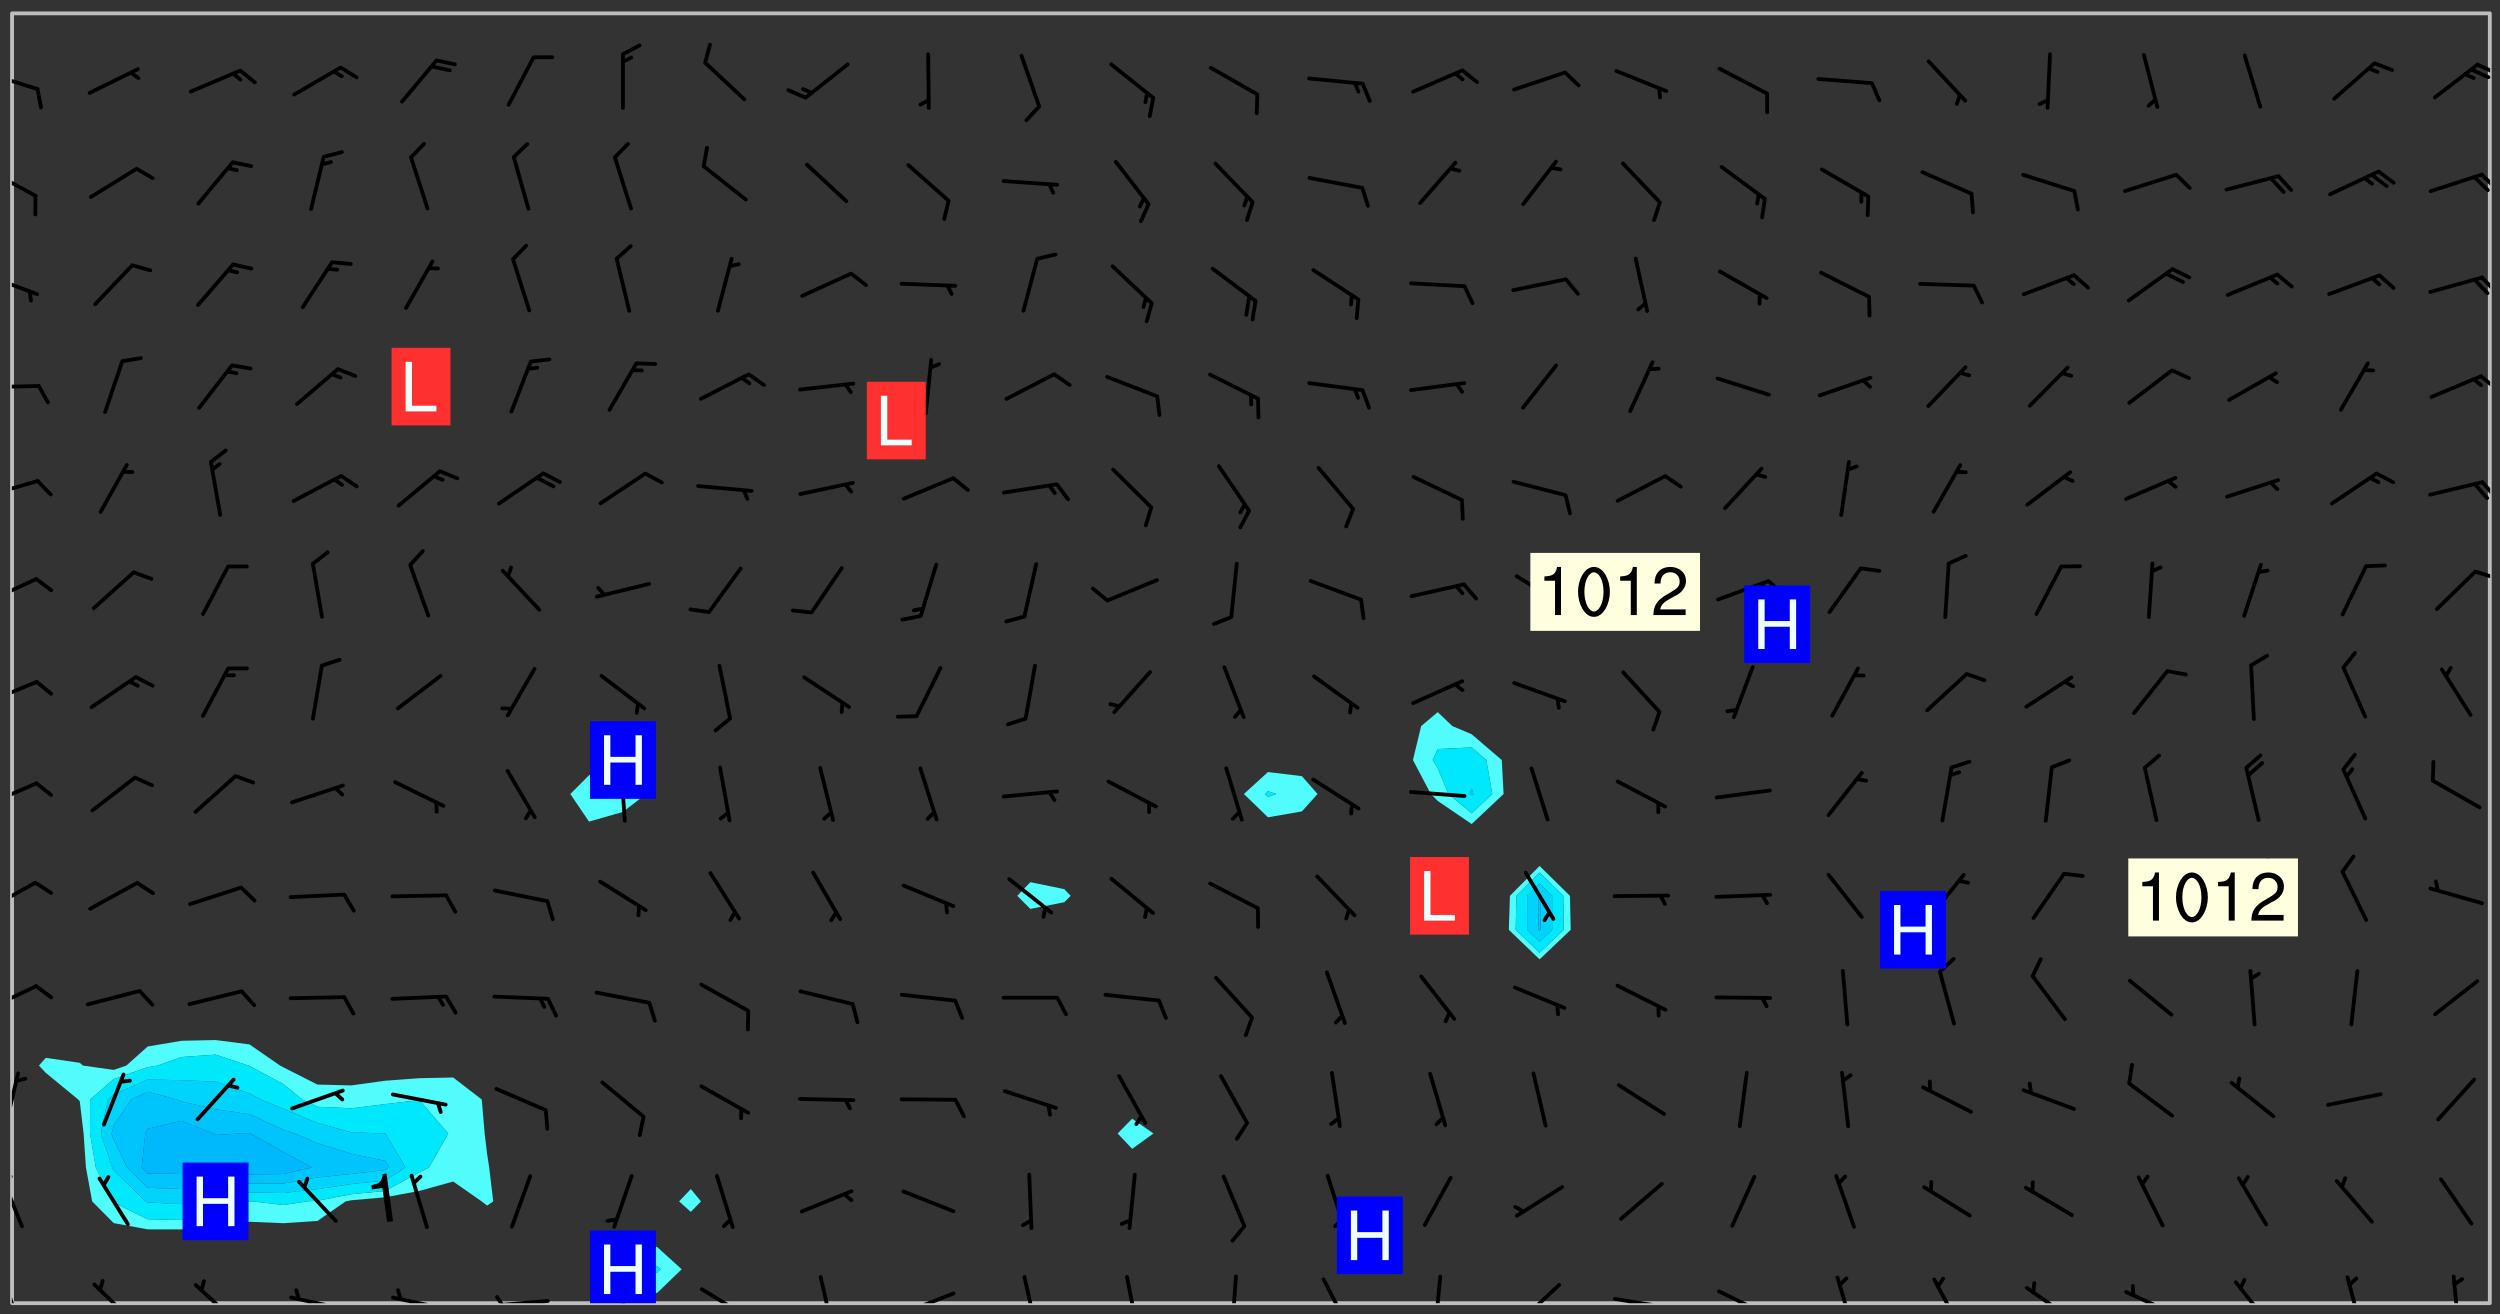 <svg xmlns="http://www.w3.org/2000/svg" role="img" xmlns:xlink="http://www.w3.org/1999/xlink" viewBox="142.45 309.95 326.84 171.84"><rect x="142.45" y="309.95" width="326.84" height="171.84" fill="#333333" stroke="none"/><defs><clipPath id="clip2"><path d="M 144 311.672 L 145 311.672 L 145 480.328 L 144 480.328 Z M 144 311.672"/></clipPath><clipPath id="clip3"><path d="M 144 311.672 L 468 311.672 L 468 480.328 L 144 480.328 Z M 144 311.672"/></clipPath><clipPath id="clip4"><path d="M 467 311.672 L 468 311.672 L 468 480.328 L 467 480.328 Z M 467 311.672"/></clipPath><clipPath id="clip5"><path d="M 144 476 L 146 476 L 146 480.328 L 144 480.328 Z M 144 476"/></clipPath><clipPath id="clip6"><path d="M 154 477 L 161 477 L 161 480.328 L 154 480.328 Z M 154 477"/></clipPath><clipPath id="clip7"><path d="M 167 477 L 174 477 L 174 480.328 L 167 480.328 Z M 167 477"/></clipPath><clipPath id="clip8"><path d="M 180 479 L 188 479 L 188 480.328 L 180 480.328 Z M 180 479"/></clipPath><clipPath id="clip9"><path d="M 180 478 L 182 478 L 182 480.328 L 180 480.328 Z M 180 478"/></clipPath><clipPath id="clip10"><path d="M 193 479 L 201 479 L 201 480.328 L 193 480.328 Z M 193 479"/></clipPath><clipPath id="clip11"><path d="M 194 478 L 196 478 L 196 480.328 L 194 480.328 Z M 194 478"/></clipPath><clipPath id="clip12"><path d="M 206 479 L 215 479 L 215 480.328 L 206 480.328 Z M 206 479"/></clipPath><clipPath id="clip13"><path d="M 207 479 L 209 479 L 209 480.328 L 207 480.328 Z M 207 479"/></clipPath><clipPath id="clip14"><path d="M 222 476 L 226 476 L 226 480.328 L 222 480.328 Z M 222 476"/></clipPath><clipPath id="clip15"><path d="M 233 478 L 241 478 L 241 480.328 L 233 480.328 Z M 233 478"/></clipPath><clipPath id="clip16"><path d="M 249 476 L 252 476 L 252 480.328 L 249 480.328 Z M 249 476"/></clipPath><clipPath id="clip17"><path d="M 260 478 L 268 478 L 268 480.328 L 260 480.328 Z M 260 478"/></clipPath><clipPath id="clip18"><path d="M 276 476 L 279 476 L 279 480.328 L 276 480.328 Z M 276 476"/></clipPath><clipPath id="clip19"><path d="M 289 476 L 292 476 L 292 480.328 L 289 480.328 Z M 289 476"/></clipPath><clipPath id="clip20"><path d="M 303 476 L 305 476 L 305 480.328 L 303 480.328 Z M 303 476"/></clipPath><clipPath id="clip21"><path d="M 315 476 L 319 476 L 319 480.328 L 315 480.328 Z M 315 476"/></clipPath><clipPath id="clip22"><path d="M 329 476 L 331 476 L 331 480.328 L 329 480.328 Z M 329 476"/></clipPath><clipPath id="clip23"><path d="M 340 477 L 347 477 L 347 480.328 L 340 480.328 Z M 340 477"/></clipPath><clipPath id="clip24"><path d="M 353 479 L 361 479 L 361 480.328 L 353 480.328 Z M 353 479"/></clipPath><clipPath id="clip25"><path d="M 366 478 L 374 478 L 374 480.328 L 366 480.328 Z M 366 478"/></clipPath><clipPath id="clip26"><path d="M 382 476 L 385 476 L 385 480.328 L 382 480.328 Z M 382 476"/></clipPath><clipPath id="clip27"><path d="M 395 476 L 399 476 L 399 480.328 L 395 480.328 Z M 395 476"/></clipPath><clipPath id="clip28"><path d="M 407 478 L 414 478 L 414 480.328 L 407 480.328 Z M 407 478"/></clipPath><clipPath id="clip29"><path d="M 420 478 L 428 478 L 428 480.328 L 420 480.328 Z M 420 478"/></clipPath><clipPath id="clip30"><path d="M 434 477 L 440 477 L 440 480.328 L 434 480.328 Z M 434 477"/></clipPath><clipPath id="clip31"><path d="M 449 476 L 452 476 L 452 480.328 L 449 480.328 Z M 449 476"/></clipPath><clipPath id="clip32"><path d="M 462 476 L 465 476 L 465 480.328 L 462 480.328 Z M 462 476"/></clipPath><clipPath id="clip33"><path d="M 144 463 L 146 463 L 146 471 L 144 471 Z M 144 463"/></clipPath><clipPath id="clip34"><path d="M 144 463 L 145 463 L 145 465 L 144 465 Z M 144 463"/></clipPath><clipPath id="clip35"><path d="M 144 450 L 146 450 L 146 458 L 144 458 Z M 144 450"/></clipPath><clipPath id="clip36"><path d="M 144 438 L 148 438 L 148 443 L 144 443 Z M 144 438"/></clipPath><clipPath id="clip37"><path d="M 144 425 L 148 425 L 148 430 L 144 430 Z M 144 425"/></clipPath><clipPath id="clip38"><path d="M 144 412 L 148 412 L 148 416 L 144 416 Z M 144 412"/></clipPath><clipPath id="clip39"><path d="M 144 398 L 148 398 L 148 403 L 144 403 Z M 144 398"/></clipPath><clipPath id="clip40"><path d="M 144 385 L 148 385 L 148 389 L 144 389 Z M 144 385"/></clipPath><clipPath id="clip41"><path d="M 465 384 L 468 384 L 468 386 L 465 386 Z M 465 384"/></clipPath><clipPath id="clip42"><path d="M 144 372 L 148 372 L 148 376 L 144 376 Z M 144 372"/></clipPath><clipPath id="clip43"><path d="M 466 372 L 468 372 L 468 376 L 466 376 Z M 466 372"/></clipPath><clipPath id="clip44"><path d="M 144 360 L 148 360 L 148 361 L 144 361 Z M 144 360"/></clipPath><clipPath id="clip45"><path d="M 466 358 L 468 358 L 468 361 L 466 361 Z M 466 358"/></clipPath><clipPath id="clip46"><path d="M 144 345 L 148 345 L 148 349 L 144 349 Z M 144 345"/></clipPath><clipPath id="clip47"><path d="M 466 345 L 468 345 L 468 349 L 466 349 Z M 466 345"/></clipPath><clipPath id="clip48"><path d="M 144 331 L 148 331 L 148 336 L 144 336 Z M 144 331"/></clipPath><clipPath id="clip49"><path d="M 466 332 L 468 332 L 468 335 L 466 335 Z M 466 332"/></clipPath><clipPath id="clip50"><path d="M 144 319 L 148 319 L 148 322 L 144 322 Z M 144 319"/></clipPath><clipPath id="clip51"><path d="M 466 318 L 468 318 L 468 320 L 466 320 Z M 466 318"/></clipPath><clipPath id="clip52"><path d="M 465 318 L 468 318 L 468 321 L 465 321 Z M 465 318"/></clipPath><clipPath id="clip53"><path d="M 219 470 L 229 470 L 229 480.328 L 219 480.328 Z M 219 470"/></clipPath><g id="surface214" clip-path="url(#clip1)"><path fill="#fff" fill-opacity="0" fill-rule="evenodd" d="M 0 0 L 1000 0 L 1000 1000 L 0 1000 Z M 0 0"/><path fill="#d3d3d3" fill-opacity="0" fill-rule="evenodd" d="M162.152 355.867L161.918 356.16 161.977 356.395 162.094 356.566 162.27 356.801 162.562 357.148 162.676 357.207 162.793 357.035 162.852 356.801 163.027 356.625 163.492 356.449 164.191 356.449 164.426 356.742 164.715 357.559 164.773 357.734 164.949 357.965 165.301 358.199 166 358.898 166.172 359.074 166.406 359.422 166.641 359.832 166.93 360.414 167.34 360.879 167.57 361.113 167.805 361.289 167.922 361.52 168.098 361.812 168.27 362.977 168.27 363.211 168.328 363.5 168.387 363.617 168.504 363.734 168.852 364.145 168.969 364.316 169.145 364.492 169.32 364.727 169.438 364.898 169.609 365.25 169.668 365.484 169.902 365.891 170.137 365.832 169.961 366.008 169.902 366.938 169.32 366.938 169.086 366.824 168.738 366.938 168.621 367.055 168.562 367.348 168.504 367.523 168.387 367.695 167.922 367.988 167.863 368.223 167.805 368.336 167.805 368.98 167.863 369.152 167.863 369.562 167.922 369.621 167.922 370.027 167.98 370.434 168.098 370.609 168.156 370.668 168.387 371.309 168.328 371.602 168.328 372.301 168.27 372.883 168.27 373.117 168.211 373.348 168.156 373.699 168.156 375.621 168.211 375.738 168.637 375.738 168.27 375.855 168.246 376.207 169.137 377.375 170.879 377.914 172.219 378.273 172.219 378.812 172.309 379.621 172.844 380.336 174.363 380.605 175.254 380.52 175.344 381.684 175.879 381.863 177.039 381.684 179.094 380.699 180.254 380.336 182.133 380.16 183.828 379.98 183.648 380.699 182.133 380.785 180.883 380.875 180.078 381.145 179.004 381.953 179.273 382.672 179.809 383.57 179.629 384.195 179.363 385.004 179.629 386.082 180.254 386.98 181.059 387.16 182.309 386.98 182.043 387.703 182.141 388.207 182.195 388.5 182.195 388.672 182.254 388.965 182.254 389.371 182.43 389.488 182.781 389.605 183.188 389.605 183.48 389.43 183.594 389.312 183.652 389.195 183.77 388.965 183.828 388.789 184.18 388.324 184.41 388.148 184.586 388.09 184.762 388.148 184.82 388.324 184.938 389.312 184.992 389.781 185.051 389.953 185.168 390.188 185.344 390.246 186.16 390.305 186.449 390.305 186.566 390.539 186.625 390.945 186.684 391.297 186.684 392.402 186.801 392.695 186.918 393.043 187.207 393.742 187.383 394.094 187.965 394.848 188.316 395.023 188.488 395.082 188.957 395.316 189.598 395.781 189.945 396.016 190.238 396.191 190.531 396.246 190.762 396.309 191.578 396.656 191.871 396.832 191.984 397.004 192.336 397.355 192.453 397.531 192.977 398.172 192.977 398.461 193.035 398.812 193.035 399.16 193.094 399.512 193.152 399.801 193.27 399.859 193.441 399.918 193.617 399.918 194.199 400.152 194.375 400.27 194.551 400.559 194.727 400.793 194.84 401.027 195.133 401.258 195.25 401.375 195.25 401.785 195.309 401.84 195.598 402.074 195.832 402.191 195.891 402.309 196.008 402.48 196.066 402.598 196.297 402.832 196.355 403.008 196.59 403.066 196.707 403.125 196.59 403.238 196.531 403.355 196.531 403.473 196.414 403.766 196.297 404.055 196.297 404.637 196.473 404.754 196.59 404.812 196.648 404.93 196.766 405.047 196.879 405.105 197.055 405.453 197.113 405.805 197.172 406.211 197.172 406.387 197.113 406.562 196.996 407.262 196.996 407.434 197.113 407.609 197.406 407.902 197.812 407.902 197.988 408.02 198.105 408.191 198.223 408.484 198.223 408.719 197.695 408.719 197.465 408.484 197.23 408.484 197.055 408.543 196.996 409.242 197.055 409.59 197.172 409.766 197.348 410.176 197.465 410.406 197.754 410.875 197.93 410.93 198.453 410.93 198.688 410.988 199.445 411.629 199.504 411.922 199.504 412.156 199.562 412.215 199.793 412.562 199.793 412.914 199.676 413.086 199.676 413.379 199.969 413.668 200.262 413.844 200.434 413.902 200.727 414.078 201.02 414.195 201.602 414.602 201.891 414.836 202.184 415.012 202.402 415.172 202.418 415.184 202.648 415.359 203.289 415.883 203.465 416.117 203.582 416.293 203.758 416.469 203.871 416.641 203.871 417.281 203.988 417.457 204.457 417.574 205.039 417.691 205.273 417.75 205.504 417.863 205.797 417.98 205.91 418.039 206.496 418.391 206.785 418.562 206.961 418.625 207.137 418.68 207.312 418.738 208.012 419.09 208.301 419.266 208.535 419.32 208.824 419.496 209.059 419.613 209.699 420.02 209.992 420.137 210.164 420.195 210.398 420.254 210.809 420.312 211.039 420.371 211.273 420.488 211.332 420.66 210.922 420.836 211.391 420.895 211.449 421.188 211.562 421.422 211.738 421.477 211.973 421.535 212.148 421.594 212.555 421.711 213.195 421.945 213.312 422.117 213.371 422.352 213.371 422.527 213.312 422.645 213.254 423.051 213.488 423.285 213.605 423.344 213.953 423.461 214.594 423.691 214.77 423.809 215.059 423.926 215.234 424.102 215.469 424.566 216.051 425.672 216.227 425.848 216.574 426.023 216.75 426.141 217.102 426.258 218.148 426.781 218.383 426.84 218.848 426.953 219.141 427.012 219.605 427.188 220.363 427.77 220.598 428.004 220.945 428.469 221.121 428.645 221.41 428.879 222.227 429.578 222.52 429.754 222.809 430.043 223.102 430.219 223.395 430.508 224.09 431.148 224.266 431.324 224.559 431.559 224.848 431.793 225.316 432.082 225.957 432.664 226.305 432.898 226.539 433.191 226.887 433.539 227.238 434.004 228.172 434.996 228.52 435.402 228.637 435.578 228.871 435.637 228.984 435.754 229.629 435.93 229.859 436.043 230.094 436.102 230.387 436.277 230.617 436.395 231.551 437.094 231.957 437.5 232.191 437.676 232.598 437.852 232.832 437.969 233.648 438.316 233.996 438.551 234.23 438.668 234.523 438.957 234.754 439.074 235.512 439.426 235.863 439.598 236.094 439.656 236.387 439.773 236.621 439.832 237.492 440.008 238.309 440.008 238.777 440.238 238.949 440.297 239.824 440.996 240.289 441.113 240.582 441.172 240.758 441.23 240.988 441.289 241.457 441.348 241.805 441.406 242.156 441.465 242.562 441.523 242.855 441.523 243.027 441.582 243.027 441.812 243.203 441.988 243.496 441.988 243.844 442.047 244.195 442.105 244.895 442.223 245.535 442.223 246 441.988 246.293 441.812 246.465 441.695 246.875 441.523 247.164 441.348 248.098 440.883 248.566 440.59 249.09 440.297 249.555 440.125 250.02 439.949 251.07 439.484 251.359 439.367 251.77 439.25 252.059 439.133 252.586 438.957 254.102 438.258 254.684 437.91 254.973 437.852 255.266 437.793 255.613 437.676 256.488 437.445 256.84 437.328 256.953 437.328 257.188 437.27 258.062 437.035 258.297 436.977 259.109 436.977 259.461 436.918 260.277 436.801 260.449 436.742 260.801 436.688 261.094 436.629 261.324 436.57 262.141 436.395 262.316 436.336 262.664 436.336 262.898 436.277 263.363 436.16 264.121 435.988 264.355 435.93 264.703 435.93 265.113 435.812 265.402 435.754 266.688 435.695 266.977 435.695 267.387 435.637 267.617 435.578 267.793 435.578 268.668 435.461 269.074 435.461 269.484 435.344 269.832 435.344 270.184 435.23 271.055 435.172 272.805 435.172 273.852 435.461 274.262 435.578 274.551 435.695 274.902 435.812 275.191 435.93 276.242 436.102 276.531 436.16 276.824 436.16 277.117 436.219 277.289 436.277 277.699 436.336 277.871 436.395 277.988 436.453 278.105 436.453 278.223 436.512 278.574 436.57 278.688 436.57 279.098 436.637 281.02 437.031 282.945 437.426 284.465 437.875 286.16 438.594 288.305 439.398 289.91 438.68 291.34 437.875 292.5 436.797 293.75 436.348 296.785 435.629 298.66 435.27 300.805 433.922 303.039 432.668 305.539 431.41 307.234 430.961 309.02 430.781 310.18 430.512 310.805 431.051 312.145 430.781 312.859 429.793 313.844 428.449 314.289 428.27 315.094 427.91 316.969 427.371 318.754 426.922 320.004 426.652 321.164 426.562 322.863 426.473 324.824 426.203 326.074 426.113 326.613 426.113 327.238 426.023 328.129 426.023 330.273 425.844 332.684 425.664 335.273 425.574 336.969 425.754 338.578 425.844 340.008 426.203 341.168 426.922 343.043 427.91 344.203 429.438 344.469 430.152 345.098 430.242 345.453 431.141 345.988 431.68 346.523 433.207 347.598 433.566 348.133 433.566 347.328 434.102 347.418 435.809 348.133 438.504 349.023 439.309 349.918 440.297 350.633 441.555 352.418 442.094 353.938 441.914 354.293 443.258 355.902 442.453 356.883 441.914 357.152 442.184 357.469 441.969 357.688 441.824 358.488 442.273 358.938 441.914 359.293 441.914 359.828 441.645 360.367 440.926 360.902 440.656 361.527 439.668 362.688 440.117 363.527 440.488 364.922 441.105 366.617 440.926 368.223 440.926 370.008 441.016 370.188 439.309 370.723 437.965 371.527 438.234 372.02 439.082 372.422 439.488 372.332 440.027 372.332 440.387 373.047 440.836 373.758 440.566 375.188 440.566 375.547 441.555 375.992 442.812 376.707 444.156 377.957 444.785 379.652 445.414 380.367 445.234 380.547 444.695 381.527 444.605 381.977 444.965 382.062 446.223 381.797 446.852 381.262 447.031 381.262 447.57 381.977 448.555 382.242 449.094 383.227 450.082 384.027 451.16 383.762 451.52 383.672 452.418 383.047 454.75 382.691 456.816 382.602 458.609 382.422 459.328 382.332 459.867 382.332 461.305 381.352 463.188 380.992 464.895 380.457 465.793 379.652 466.961 379.387 467.5 381.441 468.754 381.527 469.113 381.172 469.652 381.082 469.473 381.082 470.281 381.172 471.719 380.727 472.434 379.652 472.527 379.387 473.242 379.922 474.141 380.727 474.859 381.887 475.668 383.227 475.938 383.672 476.297 383.316 476.746 381.527 476.656 380.277 476.207 379.562 475.488 378.938 475.398 378.762 478.988 378.574 480.297 467.934 480.297 467.934 311.703 412.664 311.703 412.664 360.785 413.426 360.91 416.715 361.453 418.738 364.289 418.738 367.043 421.09 367.375 423.438 367.707 427.488 367.707 426.109 371.867 424.086 372.574 422.062 373.277 421.52 373.621 418.926 375.238 418.738 375.355 416.715 373.277 415.984 370.535 413.312 368.457 411.938 364.957 411.871 364.875 409.914 362.203 412.664 360.785 412.664 311.703 294.422 311.703 294.422 403.117 294.539 403.148 294.672 403.16 294.746 403.234 294.852 403.281 294.941 403.34 295.027 403.398 295.117 403.457 295.414 403.754 295.473 403.844 295.504 403.961 295.531 404.078 295.547 404.215 295.516 404.332 295.457 404.422 295.398 404.508 295.355 404.613 295.309 404.715 295.281 404.836 295.281 404.98 295.457 405.25 295.605 405.398 295.68 405.484 295.754 405.559 295.797 405.664 295.859 405.754 295.918 405.84 295.961 405.945 296.02 406.035 296.066 406.137 296.109 406.242 296.168 406.328 296.285 406.508 296.359 406.582 296.422 406.668 296.48 406.758 296.523 406.863 296.582 406.953 296.641 407.039 296.703 407.129 296.762 407.219 296.805 407.32 296.922 407.5 296.996 407.574 297.055 407.66 297.129 407.734 297.219 407.793 297.324 407.84 297.473 407.84 297.605 407.824 297.738 407.84 297.84 407.793 297.914 407.719 297.961 407.617 297.945 407.484 297.945 407.336 297.898 407.23 297.871 407.113 297.824 407.012 297.797 406.891 297.754 406.789 297.691 406.699 297.648 406.598 297.605 406.492 297.574 406.375 297.559 406.242 297.547 406.105 297.633 406.047 297.691 405.961 297.812 405.93 297.855 406.035 297.871 406.168 297.871 406.285 297.93 406.387 297.988 406.477 298.078 406.535 298.227 406.684 298.285 406.773 298.328 406.879 298.316 406.98 298.402 407.039 298.508 407.086 298.594 407.145 298.684 407.203 298.758 407.277 298.641 407.305 298.535 407.352 298.449 407.41 298.375 407.484 298.316 407.574 298.254 407.66 298.227 407.781 298.18 407.883 298.137 407.988 298.105 408.105 298.094 408.238 298.078 408.371 298.078 408.52 298.105 408.637 298.152 408.742 298.195 408.844 298.254 408.934 298.328 409.008 298.418 409.066 298.492 409.141 298.582 409.199 298.641 409.289 298.684 409.395 298.73 409.496 298.848 409.527 298.98 409.543 299.129 409.543 299.246 409.512 299.352 409.555 299.395 409.66 299.441 409.762 299.469 409.883 299.5 410 299.527 410.117 299.559 410.238 299.586 410.355 299.691 410.398 299.793 410.445 299.926 410.43 300.074 410.578 300.137 410.664 300.211 410.738 300.281 410.812 300.371 410.875 300.477 410.918 300.578 410.961 300.695 410.992 300.832 411.008 300.949 410.977 301.023 410.902 301.051 410.785 301.039 410.652 301.008 410.531 300.98 410.414 301.023 410.309 301.141 410.309 301.23 410.371 301.348 410.398 301.496 410.398 301.629 410.414 301.777 410.414 301.91 410.43 302.043 410.414 302.191 410.414 302.324 410.398 302.457 410.387 302.594 410.398 302.711 410.371 302.844 410.355 303.035 410.297 302.977 410.473 302.961 410.605 302.934 410.727 302.918 410.859 302.859 410.945 302.727 410.961 302.621 411.008 302.516 411.051 302.398 411.082 302.281 411.109 302.016 411.141 301.867 411.141 301.734 411.156 301.66 411.23 301.719 411.316 301.867 411.465 301.984 411.645 302.059 411.715 302.148 411.777 302.238 411.836 302.324 411.895 302.414 411.953 302.516 411.996 302.621 412.059 302.727 412.102 302.812 412.16 302.918 412.207 303.02 412.25 303.199 412.367 303.258 412.457 303.215 412.559 303.168 412.664 303.184 412.797 303.406 413.02 303.465 413.109 303.508 413.211 303.539 413.332 303.582 413.434 303.598 413.566 303.629 413.684 303.641 413.82 303.672 413.938 303.82 414.086 303.922 414.129 304.027 414.172 304.145 414.203 304.277 414.219 304.414 414.234 304.531 414.234 304.648 414.203 304.738 414.145 304.781 414.039 304.828 413.938 304.871 413.832 304.902 413.715 304.914 413.582 304.914 413.434 304.902 413.301 304.887 413.168 304.855 413.051 304.812 412.945 304.766 412.84 304.723 412.738 304.68 412.633 304.664 412.5 304.68 412.367 304.707 412.25 304.738 412.133 304.766 412.012 304.812 411.91 304.902 411.852 304.988 411.789 305.062 411.715 305.152 411.656 305.375 411.434 305.434 411.348 305.508 411.273 305.625 411.094 305.684 411.008 305.684 410.859 305.609 410.785 305.508 410.738 305.402 410.695 305.301 410.652 305.242 410.562 305.195 410.457 305.168 410.34 305.258 410.281 305.375 410.25 305.477 410.207 305.656 410.09 305.805 409.941 305.816 409.809 305.805 409.703 305.715 409.645 305.582 409.66 305.434 409.66 305.301 409.676 305.168 409.66 305.047 409.629 304.961 409.57 304.887 409.496 304.828 409.406 304.766 409.32 304.648 409.141 304.59 409.055 304.621 408.934 304.707 408.875 304.828 408.844 304.887 408.758 304.887 408.637 304.855 408.52 304.797 408.43 304.738 408.344 304.691 408.238 304.664 408.121 304.648 407.988 304.707 407.898 304.781 407.824 304.871 407.766 304.988 407.586 305.062 407.512 305.121 407.426 305.27 407.277 305.391 407.246 305.523 407.23 305.656 407.246 305.73 407.32 305.773 407.426 305.789 407.559 305.758 407.676 305.641 407.707 305.508 407.719 305.359 407.867 305.316 407.973 305.27 408.074 305.242 408.195 305.211 408.312 305.211 408.461 305.242 408.578 305.285 408.684 305.344 408.773 305.418 408.844 305.492 408.918 305.609 408.949 305.73 408.977 305.848 408.949 305.98 408.934 306.098 408.934 306.188 408.992 306.262 409.066 306.309 409.172 306.367 409.258 306.469 409.305 306.602 409.32 306.707 409.363 306.793 409.422 306.781 409.527 306.707 409.602 306.527 409.719 306.469 409.809 306.379 409.867 306.309 409.941 306.234 410.016 306.172 410.105 306.145 410.223 306.129 410.355 306.145 410.488 306.129 410.621 306.129 410.77 306.145 410.902 306.172 411.02 306.203 411.141 306.277 411.215 306.367 411.273 306.453 411.332 306.543 411.391 306.66 411.422 306.66 411.508 306.559 411.555 306.469 411.613 306.203 411.645 306.086 411.672 305.938 411.672 305.832 411.715 305.73 411.762 305.672 411.852 305.609 412.086 305.598 412.219 305.566 412.34 305.551 412.473 305.551 412.766 305.539 412.898 305.551 413.035 305.566 413.168 305.699 413.184 305.832 413.195 305.953 413.227 306.039 413.285 306.113 413.359 306.16 413.465 306.203 413.566 306.219 413.699 306.219 414.145 306.203 414.277 306.203 414.723 306.234 414.988 306.262 415.105 306.277 415.238 306.309 415.355 306.395 415.566 306.426 415.832 306.426 415.98 306.395 416.098 306.367 416.215 306.336 416.336 306.309 416.453 306.277 416.57 306.246 416.691 306.234 416.824 306.219 416.957 306.309 417.016 306.426 416.984 306.527 417 306.574 417.105 306.543 417.371 306.543 417.812 306.5 417.918 306.453 418.023 306.41 418.125 306.367 418.23 306.309 418.316 306.277 418.438 306.234 418.555 306.203 418.672 306.188 418.805 306.203 418.938 306.262 419.027 306.367 419.074 306.453 419.133 306.512 419.219 306.5 419.355 306.469 419.473 306.426 419.574 306.426 420.02 306.41 420.152 306.41 420.301 306.379 420.418 306.336 420.523 306.309 420.641 306.262 420.746 306.219 420.848 306.188 420.969 306.16 421.086 306.129 421.219 306.098 421.336 306.07 421.453 306.027 421.559 305.996 421.676 305.965 421.797 305.953 421.93 305.938 422.062 305.938 422.359 305.965 422.477 305.965 422.625 306.012 423.023 306.039 423.141 306.098 423.23 306.219 423.262 306.367 423.262 306.5 423.246 306.559 423.336 306.559 423.453 306.5 423.543 306.41 423.602 306.309 423.645 306.203 423.691 306.113 423.75 306.027 423.809 305.891 423.824 305.773 423.793 305.641 423.777 305.539 423.824 305.477 423.91 305.465 424.047 305.449 424.18 305.418 424.297 305.391 424.414 305.375 424.547 305.344 424.668 305.344 424.965 305.359 425.098 305.391 425.215 305.391 425.363 305.402 425.496 305.402 425.645 305.375 425.762 305.328 425.863 305.301 425.984 305.27 426.102 305.211 426.191 305.137 426.266 305.035 426.309 304.93 426.355 304.812 426.383 304.691 426.414 304.59 426.367 304.648 426.281 304.754 426.234 304.781 426.117 304.812 426 304.84 425.879 304.871 425.762 304.871 425.613 304.887 425.48 304.855 425.363 304.812 425.258 304.707 425.273 304.633 425.348 304.531 425.391 304.441 425.453 304.367 425.527 304.324 425.629 304.309 425.762 304.277 425.879 304.25 426 304.219 426.117 304.191 426.234 304.16 426.355 304.133 426.473 304.102 426.59 304.059 426.695 303.969 426.754 303.879 426.754 303.762 426.723 303.73 426.637 303.746 426.5 303.715 426.383 303.715 426.234 303.703 426.102 303.703 425.953 303.641 425.719 303.613 425.598 303.57 425.496 303.523 425.391 303.465 425.305 303.406 425.215 303.363 425.109 303.301 425.023 303.152 424.875 303.082 424.801 302.977 424.754 302.871 424.711 302.77 424.668 302.473 424.371 302.383 424.297 302.297 424.238 302.191 424.195 302.102 424.133 302.016 424.074 301.91 424.031 301.82 423.973 301.734 423.91 301.66 423.84 301.555 423.793 301.469 423.734 301.363 423.691 301.273 423.629 301.172 423.586 301.066 423.543 300.98 423.484 300.875 423.438 300.77 423.395 300.668 423.348 300.578 423.289 300.477 423.246 300.371 423.203 300.281 423.141 300.164 423.113 300.031 423.098 299.898 423.113 299.75 423.113 299.617 423.129 299.5 423.098 299.41 423.039 299.336 422.965 299.246 422.906 299.145 422.859 298.996 422.859 298.875 422.832 298.773 422.789 298.699 422.715 298.582 422.535 298.492 422.477 298.391 422.434 298.301 422.371 298.195 422.328 298.105 422.27 298.02 422.211 297.914 422.164 297.855 422.078 297.797 421.988 297.754 421.883 297.707 421.781 297.633 421.707 297.547 421.648 297.473 421.574 297.383 421.516 297.16 421.293 297.117 421.188 297.086 420.922 297.191 420.879 297.336 420.879 297.441 420.922 297.516 420.996 297.605 421.055 297.691 421.113 297.797 421.16 297.887 421.219 298.035 421.367 298.105 421.441 298.254 421.59 298.316 421.676 298.391 421.75 298.477 421.809 298.551 421.883 298.641 421.945 298.73 422.004 298.816 422.062 299.086 422.238 299.188 422.285 299.293 422.328 299.395 422.371 299.441 422.297 299.5 422.211 299.574 422.137 299.645 422.062 299.75 422.105 299.824 422.18 299.883 422.27 299.926 422.371 299.973 422.477 300.016 422.582 300.137 422.609 300.254 422.582 300.328 422.492 300.371 422.387 300.43 422.297 300.504 422.223 300.609 422.18 300.727 422.152 300.859 422.164 300.949 422.223 301.098 422.371 301.156 422.461 301.199 422.566 301.246 422.668 301.289 422.773 301.332 422.875 301.438 422.922 301.543 422.965 301.676 422.98 301.762 422.922 301.82 422.832 301.895 422.758 302 422.715 302.117 422.742 302.223 422.789 302.324 422.832 302.43 422.875 302.531 422.922 302.711 423.039 302.711 423.156 302.695 423.289 302.711 423.422 302.727 423.559 302.785 423.645 302.887 423.691 303.008 423.719 303.125 423.75 303.273 423.75 303.391 423.719 303.449 423.629 303.629 423.512 303.688 423.422 303.762 423.348 303.82 423.262 303.938 423.082 304.117 422.965 304.234 422.996 304.324 423.055 304.367 423.129 304.352 423.262 304.352 423.379 304.441 423.438 304.59 423.438 304.723 423.422 304.855 423.41 305.121 423.379 305.227 423.336 305.344 423.305 305.465 423.277 305.539 423.203 305.609 423.129 305.672 423.039 305.656 422.934 305.609 422.832 305.508 422.789 305.402 422.773 305.285 422.801 305.02 422.832 304.871 422.832 304.797 422.758 304.707 422.699 304.59 422.668 304.473 422.641 304.34 422.625 304.191 422.625 304.059 422.641 303.762 422.641 303.656 422.594 303.508 422.445 303.465 422.344 303.406 422.254 303.629 422.031 303.715 421.973 303.82 421.93 303.938 421.898 304.07 421.883 304.203 421.898 304.34 421.914 304.441 421.957 304.574 421.945 304.664 421.883 304.766 421.84 304.828 421.75 304.781 421.648 304.691 421.59 304.574 421.559 304.473 421.516 304.414 421.426 304.352 421.336 304.352 421.219 304.367 421.086 304.473 421.039 304.547 420.969 304.547 420.848 304.457 420.789 304.426 420.672 304.516 420.613 304.59 420.539 304.633 420.434 304.691 420.344 304.738 420.242 304.754 420.109 304.754 419.961 304.707 419.855 304.664 419.754 304.574 419.695 304.441 419.68 304.34 419.637 304.203 419.621 304.086 419.59 303.641 419.59 303.508 419.574 303.375 419.562 303.242 419.547 303.125 419.516 302.977 419.516 302.844 419.5 302.711 419.488 302.445 419.457 302.324 419.414 302.238 419.355 302.164 419.281 302.164 419.133 302.176 419 302.281 418.953 302.383 418.91 302.516 418.895 302.668 418.895 302.801 418.879 303.094 418.879 303.215 418.91 303.316 418.953 303.406 419.012 303.641 419.074 303.762 419.027 303.852 418.969 303.953 418.926 304.086 418.91 304.191 418.953 304.293 419 304.426 419.012 304.547 418.984 304.691 418.984 304.812 418.953 304.93 418.926 305.035 418.879 305.109 418.805 305.195 418.746 305.344 418.598 305.402 418.512 305.449 418.406 305.477 418.289 305.492 418.184 305.391 418.141 305.301 418.082 305.184 418.051 305.078 418.008 304.988 417.945 304.914 417.859 304.84 417.785 304.738 417.742 304.633 417.695 304.531 417.652 304.473 417.562 304.426 417.461 304.34 417.25 304.277 417.164 304.219 417.074 304.145 417 304.059 416.941 303.789 416.941 303.672 416.973 303.582 417.031 303.48 417.074 303.348 417.09 303.242 417.074 303.215 416.957 303.152 416.867 303.035 416.836 302.934 416.793 302.785 416.645 302.754 416.527 302.738 416.422 302.812 416.348 302.992 416.23 303.109 416.203 303.227 416.172 303.363 416.188 303.465 416.23 303.57 416.273 303.672 416.32 303.777 416.363 303.895 416.395 304.027 416.41 304.145 416.438 304.277 416.453 304.383 416.438 304.473 416.379 304.398 416.305 304.293 416.262 304.219 416.188 304.145 416.098 303.996 415.949 303.91 415.891 303.82 415.832 303.746 415.758 303.656 415.699 303.555 415.652 303.434 415.625 303.332 415.578 303.227 415.535 303.109 415.504 303.008 415.461 302.887 415.43 302.738 415.43 302.621 415.461 302.516 415.504 302.43 415.566 302.25 415.684 302.164 415.742 302.074 415.801 301.969 415.848 301.883 415.906 301.777 415.949 301.676 415.992 301.57 416.039 301.496 416.113 301.438 416.203 301.379 416.289 301.332 416.395 301.273 416.48 301.199 416.555 301.066 416.543 300.949 416.512 300.832 416.512 300.758 416.586 300.668 416.645 300.594 416.719 300.504 416.777 300.418 416.836 300.312 416.883 300.211 416.926 300.074 416.941 299.973 416.898 299.824 416.75 299.719 416.703 299.633 416.703 299.527 416.75 299.426 416.793 299.305 416.824 299.188 416.793 299.113 416.719 299.113 416.602 299.145 416.48 299.219 416.41 299.277 416.32 299.352 416.246 299.469 416.215 299.574 416.172 299.867 416.172 300 416.156 300.137 416.141 300.238 416.098 300.328 416.039 300.43 415.992 300.52 415.934 300.652 415.922 300.742 415.98 300.875 415.992 300.965 415.934 301.051 415.875 301.156 415.832 301.246 415.773 301.332 415.711 301.422 415.652 301.57 415.504 301.629 415.418 301.688 415.328 301.793 415.285 301.926 415.27 302.043 415.297 302.164 415.328 302.223 415.27 302.281 415.18 302.312 414.914 302.34 414.797 302.445 414.809 302.578 414.824 302.68 414.781 302.77 414.723 302.828 414.633 302.902 414.559 302.961 414.469 303.008 414.367 303.02 414.234 303.008 414.102 302.961 413.996 302.812 413.848 302.754 413.758 302.695 413.672 302.652 413.566 302.652 413.121 302.668 412.988 302.668 412.84 302.68 412.707 302.621 412.648 302.531 412.707 302.43 412.664 302.25 412.547 302.164 412.488 302.102 412.398 302.043 412.309 301.969 412.234 301.883 412.176 301.762 412.207 301.66 412.219 301.555 412.266 301.469 412.324 301.363 412.367 301.215 412.516 301.125 412.574 301.039 412.633 300.949 412.695 300.844 412.738 300.711 412.754 300.711 412.633 300.816 412.59 300.934 412.559 301.008 412.488 301.051 412.383 301.051 412.234 301.023 412.117 300.875 411.969 300.742 411.953 300.594 411.953 300.477 411.984 300.371 412.027 300.27 412.07 300.18 412.133 300.062 412.16 299.988 412.086 300 411.953 299.957 411.852 299.914 411.746 299.824 411.688 299.707 411.715 299.586 411.746 299.469 411.777 299.367 411.82 299.246 411.852 299.145 411.895 299.039 411.938 298.949 411.996 298.848 412.012 298.848 411.895 298.863 411.762 298.805 411.672 298.73 411.715 298.582 411.863 298.523 411.953 298.449 412.027 298.402 412.133 298.359 412.234 298.285 412.309 298.227 412.398 298.152 412.473 298.094 412.559 298.02 412.633 297.93 412.695 297.855 412.766 297.781 412.84 297.68 412.855 297.547 412.871 297.441 412.828 297.441 412.707 297.59 412.559 297.633 412.457 297.691 412.367 297.738 412.266 297.781 412.16 297.84 412.07 297.871 411.953 297.914 411.852 297.945 411.73 297.973 411.613 298.02 411.508 298.062 411.406 298.105 411.301 298.18 411.23 298.27 411.168 298.359 411.109 298.461 411.066 298.758 411.066 299.023 411.035 299.129 410.992 299.055 410.918 298.938 410.887 298.832 410.844 298.742 410.785 298.641 410.738 298.551 410.68 298.449 410.637 298.344 410.594 298.254 410.531 298.168 410.473 298.062 410.43 297.961 410.387 297.84 410.355 297.723 410.324 297.621 410.281 297.5 410.25 297.398 410.207 297.309 410.148 297.266 410.043 297.25 409.91 297.352 409.867 297.484 409.852 297.621 409.867 297.754 409.852 297.855 409.809 297.914 409.719 297.93 409.613 297.84 409.555 297.766 409.48 297.664 409.438 297.574 409.379 297.426 409.23 297.383 409.125 297.367 408.992 297.367 408.699 297.309 408.609 297.219 408.551 297.145 408.477 297.102 408.371 297.07 408.254 297.012 408.164 296.938 408.09 296.82 408.062 296.746 407.988 296.656 407.93 296.566 407.867 296.48 407.809 296.406 407.734 296.348 407.648 296.301 407.543 296.215 407.484 296.066 407.336 295.871 407.277 295.738 407.293 295.637 407.336 295.562 407.41 295.516 407.512 295.473 407.617 295.414 407.707 295.355 407.793 295.059 408.09 294.969 408.148 294.883 408.148 294.82 408.062 294.777 407.957 294.809 407.84 294.867 407.75 294.895 407.633 294.883 407.5 294.793 407.438 294.688 407.484 294.57 407.512 294.453 407.543 294.184 407.719 294.082 407.766 293.965 407.793 293.859 407.84 293.77 407.898 293.668 407.941 293.609 407.855 293.562 407.75 293.578 407.617 293.625 407.512 293.695 407.438 293.77 407.367 293.828 407.277 293.828 407.129 293.785 407.023 293.547 407.023 293.445 407.07 293.414 407.188 293.387 407.305 293.355 407.426 293.281 407.469 293.148 407.484 293.074 407.438 293.031 407.336 292.988 407.23 292.941 407.129 292.898 407.023 292.777 407.055 292.676 407.098 292.543 407.113 292.426 407.145 292.32 407.188 292.23 407.246 292.129 407.293 292.008 407.32 291.875 407.336 291.773 407.293 291.715 407.203 291.668 407.098 291.625 406.996 291.582 406.891 291.582 406.773 291.641 406.684 291.727 406.625 291.906 406.508 292.008 406.461 292.113 406.418 292.219 406.359 292.32 406.316 292.41 406.254 292.512 406.211 292.617 406.152 292.719 406.105 292.809 406.047 292.914 406.004 293.016 405.961 293.105 405.898 293.207 405.855 293.344 405.84 293.461 405.871 293.562 405.914 293.684 405.945 293.785 405.988 293.891 406.035 293.992 406.078 294.098 406.121 294.199 406.168 294.305 406.211 294.406 406.254 294.512 406.301 294.598 406.359 294.703 406.402 294.82 406.434 294.926 406.477 295.027 406.523 295.117 406.582 295.223 406.625 295.324 406.668 295.43 406.715 295.547 406.742 295.648 406.789 295.77 406.816 295.918 406.816 296.004 406.758 296.02 406.656 296.078 406.566 296.051 406.449 295.977 406.375 295.859 406.195 295.785 406.121 295.695 406.047 295.516 405.93 295.43 405.871 295.324 405.828 295.223 405.781 294.953 405.605 294.895 405.516 294.82 405.441 294.762 405.352 294.719 405.25 294.688 405.133 294.672 404.996 294.672 404.434 294.66 404.301 294.645 404.168 294.613 404.051 294.598 403.918 294.586 403.785 294.555 403.664 294.332 403.441 294.273 403.355 294.258 403.25 294.289 403.133 294.422 403.117 294.422 311.703 172.992 311.703 172.992 313.156 172.934 313.391 172.582 314.441 172.41 314.965 172.293 315.312 172.117 315.723 172 315.895 171.766 316.188 171.535 316.246 171.184 316.246 171.066 316.305 170.836 316.711 170.836 317.004 170.953 317.18 171.184 317.41 171.301 317.645 171.941 318.402 172.234 318.867 172.41 319.102 172.641 319.453 172.875 319.801 173.516 320.617 173.691 321.082 173.863 321.492 173.98 322.188 174.156 322.656 174.273 324.055 174.332 324.52 174.332 325.395 174.449 326.441 174.449 331.223 174.391 331.688 174.039 332.969 173.863 333.492 173.75 333.902 173.398 334.832 172.934 336 172.699 336.582 172.582 336.758 172.41 337.105 172.234 337.512 171.883 338.328 171.824 338.621 171.711 338.914 171.594 339.203 171.535 339.379 171.418 340.254 171.359 340.66 171.301 340.777 171.242 340.953 171.184 341.125 170.953 341.652 170.836 341.824 170.836 342.059 170.719 342.293 170.66 342.465 170.484 343.051 170.484 343.34 170.426 343.516 170.426 343.809 170.367 343.922 170.309 344.449 170.309 344.621 170.254 344.855 170.254 347.477 170.078 348.293 169.961 348.469 169.785 348.703 169.668 348.875 169.555 349.109 168.969 350.043 168.738 350.332 168.445 350.797 168.27 351.031 167.98 351.383 167.629 352.082 167.516 352.312 167.34 352.723 167.164 352.953 166.758 353.48 165.941 354.18 165.648 354.352 165.359 354.586 165.184 354.703 165.008 354.879 164.484 355.285 163.957 355.461 163.785 355.637 163.551 355.691 162.91 355.867 162.152 355.867M174.363 386.891L173.289 387.34 173.648 388.234 174.898 387.52 175.344 386.98 174.363 386.891"/><path fill="#d3d3d3" fill-opacity="0" fill-rule="evenodd" d="M201.508 416.598L200.613 416.598 201.062 417.227 202.043 417.586 202.848 417.496 203.293 416.508 203.117 416.598 202.402 416.242 201.508 416.598M356.129 475.668L356.07 475.145 356.07 474.852 356.184 474.559 356.242 474.328 356.711 473.859 356.824 473.859 356.941 473.746 357.059 473.688 357.234 473.688 357.469 473.629 357.816 473.629 358.051 473.688 358.168 473.746 358.398 473.918 358.457 474.094 358.574 474.676 358.574 474.969 358.457 475.145 358.285 475.434 358.109 475.609 357.582 476.133 357.352 476.367 357.234 476.426 357.059 476.426 356.941 476.367 356.535 476.074 356.359 475.957 356.242 475.898 356.184 475.785 356.129 475.668M362.77 464.711L362.711 464.539 362.711 463.43 362.77 463.258 362.945 463.199 363.117 463.141 363.293 463.141 363.527 463.082 363.645 463.141 363.703 463.84 363.645 464.012 363.527 464.188 363.41 464.246 363.176 464.77 363.062 464.828 362.828 464.828 362.77 464.711M372.383 450.32L372.266 450.145 372.266 449.445 372.559 448.57 372.676 448.398 372.852 448.047 372.965 447.816 373.082 447.523 373.434 446.766 373.551 446.535 373.723 446.301 373.898 446.301 374.016 446.242 374.656 446.242 374.773 446.301 375.008 446.535 375.18 446.648 375.531 446.941 375.648 447.059 375.762 447.234 375.762 447.348 375.879 447.406 375.996 447.523 375.996 448.223 375.938 448.398 375.938 448.629 375.879 448.805 375.531 449.855 375.414 450.086 375.297 450.32 375.18 450.379 374.949 450.613 374.309 450.902 373.434 450.902 373.023 450.785 372.383 450.32"/><path fill="none" stroke="#bebebe" stroke-linecap="round" stroke-linejoin="round" stroke-miterlimit="10" stroke-width=".5" d="M 431.957 354.305 L 108.027 354.305 L 108.027 185.68 L 431.957 185.68 L 431.957 354.305" transform="matrix(1 0 0 -1 36 666)"/><g clip-path="url(#clip2)"><path fill="#fff" fill-opacity="0" fill-rule="evenodd" d="M 144 475.891 L 144 480.328 L 144.004 480.328 L 144 480.328 L 144 311.672 L 144.004 311.672 L 144 311.672 L 144 475.891"/></g><g clip-path="url(#clip3)"><path fill="#fff" fill-opacity="0" fill-rule="evenodd" d="M 144.004 480.328 L 144.004 311.672 L 170.629 311.672 L 170.629 445.922 L 166.191 446.016 L 161.754 446.766 L 158.965 449.262 L 157.316 449.824 L 153.305 449.262 L 152.875 448.898 L 148.438 448.25 L 147.539 449.262 L 148.438 450.211 L 152.676 453.699 L 152.875 453.906 L 153.379 458.137 L 153.684 462.574 L 154.5 467.016 L 157.316 469.855 L 161.754 470.672 L 166.191 470.676 L 170.629 470.234 L 175.066 469.68 L 179.508 469.867 L 183.945 469.574 L 187.637 467.016 L 188.383 466.867 L 192.82 466.473 L 197.262 465.648 L 201.699 464.418 L 205.426 467.016 L 206.137 467.566 L 206.93 467.016 L 206.406 462.574 L 206.137 460.848 L 205.812 458.137 L 205.434 453.699 L 201.699 450.816 L 197.262 450.91 L 192.82 451.238 L 188.383 451.852 L 183.945 451.742 L 179.508 449.492 L 179.07 449.262 L 175.066 446.492 L 170.629 445.922 L 170.629 311.672 L 223.891 311.672 L 223.891 409.102 L 223.691 409.316 L 219.453 411.309 L 217.008 413.754 L 219.453 417.363 L 223.891 416.094 L 226.918 413.754 L 224.09 409.316 L 223.891 409.102 L 223.891 311.672 L 228.328 311.672 L 228.328 472.949 L 223.891 474.125 L 220.098 475.891 L 223.891 477.098 L 228.328 479.012 L 231.57 475.891 L 228.328 472.949 L 228.328 311.672 L 232.766 311.672 L 232.766 465.402 L 231.23 467.016 L 232.766 468.383 L 234.094 467.016 L 232.766 465.402 L 232.766 311.672 L 277.152 311.672 L 277.152 425.281 L 275.441 427.07 L 277.152 428.777 L 281.59 427.902 L 282.422 427.07 L 281.59 426.195 L 277.152 425.281 L 277.152 311.672 L 290.465 311.672 L 290.465 456.203 L 288.566 458.137 L 290.465 460.145 L 293.246 458.137 L 290.465 456.203 L 290.465 311.672 L 308.219 311.672 L 308.219 410.883 L 305.07 413.754 L 308.219 416.801 L 312.656 416.031 L 314.699 413.754 L 312.656 411.422 L 308.219 410.883 L 308.219 311.672 L 330.41 311.672 L 330.41 403.051 L 328.246 404.875 L 327.172 409.316 L 329.512 413.754 L 330.41 414.66 L 334.848 417.68 L 339.023 413.754 L 338.785 409.316 L 334.848 405.941 L 332.324 404.875 L 330.41 403.051 L 330.41 311.672 L 343.727 311.672 L 343.727 423.16 L 339.852 427.07 L 339.707 431.508 L 343.727 435.371 L 347.797 431.508 L 347.699 427.07 L 343.727 423.16 L 343.727 311.672 L 467.996 311.672 L 467.996 480.328 L 144.004 480.328"/></g><path fill="#50fcfc" fill-rule="evenodd" d="M 148.438 450.211 L 147.539 449.262 L 148.438 448.25 L 152.875 448.898 L 153.305 449.262 L 157.316 449.824 L 158.965 449.262 L 161.754 446.766 L 166.191 446.016 L 170.629 445.922 L 170.629 447.828 L 166.191 448.137 L 163.02 449.262 L 161.754 449.465 L 157.316 451.027 L 154.23 453.699 L 154.219 458.137 L 154.973 462.574 L 157.16 467.016 L 157.316 467.168 L 161.754 469.352 L 166.191 469.441 L 170.629 468.359 L 174.949 467.016 L 175.066 467 L 175.477 467.016 L 179.508 467.488 L 182.535 467.016 L 183.945 466.93 L 188.383 466.074 L 192.82 465.648 L 197.262 463.215 L 198.543 462.574 L 201.055 458.137 L 197.262 453.773 L 192.82 454.293 L 188.383 454.848 L 183.945 454.645 L 181.957 453.699 L 179.508 451.684 L 175.066 449.316 L 174.926 449.262 L 170.629 447.828 L 170.629 445.922 L 175.066 446.492 L 179.07 449.262 L 179.508 449.492 L 183.945 451.742 L 188.383 451.852 L 192.82 451.238 L 197.262 450.91 L 201.699 450.816 L 205.434 453.699 L 205.812 458.137 L 206.137 460.848 L 206.406 462.574 L 206.93 467.016 L 206.137 467.566 L 205.426 467.016 L 201.699 464.418 L 197.262 465.648 L 192.82 466.473 L 188.383 466.867 L 187.637 467.016 L 183.945 469.574 L 179.508 469.867 L 175.066 469.68 L 170.629 470.234 L 166.191 470.676 L 161.754 470.672 L 157.316 469.855 L 154.5 467.016 L 153.684 462.574 L 153.379 458.137 L 152.875 453.906 L 152.676 453.699 L 148.438 450.211"/><path fill="#00e8fc" fill-rule="evenodd" d="M 154.973 462.574 L 154.219 458.137 L 154.23 453.699 L 157.316 451.027 L 161.754 449.465 L 161.754 451.07 L 157.316 453.039 L 156.551 453.699 L 155.621 458.137 L 157.117 462.574 L 157.316 462.965 L 161.488 467.016 L 161.754 467.148 L 166.191 467.379 L 167.242 467.016 L 170.629 466.324 L 175.066 465.832 L 179.508 465.918 L 183.945 465.41 L 188.383 464.75 L 192.82 464.277 L 195.469 462.574 L 192.82 458.137 L 192.793 458.137 L 188.383 457.988 L 183.945 456.758 L 179.508 454.922 L 176.555 453.699 L 175.066 452.895 L 170.629 451.348 L 166.191 451.176 L 161.754 451.07 L 161.754 449.465 L 163.02 449.262 L 166.191 448.137 L 170.629 447.828 L 174.926 449.262 L 175.066 449.316 L 179.508 451.684 L 181.957 453.699 L 183.945 454.645 L 188.383 454.848 L 192.82 454.293 L 197.262 453.773 L 201.055 458.137 L 198.543 462.574 L 197.262 463.215 L 192.82 465.648 L 188.383 466.074 L 183.945 466.93 L 182.535 467.016 L 179.508 467.488 L 175.477 467.016 L 175.066 467 L 174.949 467.016 L 170.629 468.359 L 166.191 469.441 L 161.754 469.352 L 157.316 467.168 L 157.16 467.016 L 154.973 462.574"/><path fill="#00d4fc" fill-rule="evenodd" d="M 157.117 462.574 L 155.621 458.137 L 156.551 453.699 L 157.316 453.039 L 161.754 451.07 L 161.754 452.68 L 159.598 453.699 L 157.316 457.094 L 157.027 458.137 L 157.316 458.957 L 159.055 462.574 L 161.754 465.238 L 166.191 465.398 L 170.629 465.109 L 175.066 464.664 L 179.508 464.676 L 183.945 463.891 L 188.383 463.426 L 192.82 462.906 L 193.336 462.574 L 192.82 461.711 L 188.383 460.789 L 183.945 459.406 L 180.984 458.137 L 179.508 457.66 L 175.066 455.613 L 170.629 454.973 L 166.191 453.949 L 165.59 453.699 L 161.754 452.68 L 161.754 451.07 L 166.191 451.176 L 170.629 451.348 L 175.066 452.895 L 176.555 453.699 L 179.508 454.922 L 183.945 456.758 L 188.383 457.988 L 192.793 458.137 L 192.82 458.137 L 195.469 462.574 L 192.82 464.277 L 188.383 464.75 L 183.945 465.41 L 179.508 465.918 L 175.066 465.832 L 170.629 466.324 L 167.242 467.016 L 166.191 467.379 L 161.754 467.148 L 161.488 467.016 L 157.316 462.965 L 157.117 462.574"/><path fill="#00c4fc" fill-rule="evenodd" d="M 157.316 458.957 L 157.027 458.137 L 157.316 457.094 L 159.598 453.699 L 161.754 452.68 L 165.59 453.699 L 166.191 453.949 L 166.191 456.48 L 161.754 457.512 L 161.441 458.137 L 160.973 462.574 L 161.754 463.348 L 166.191 463.441 L 170.629 463.898 L 175.066 463.492 L 179.508 463.434 L 183.215 462.574 L 179.508 460.555 L 175.18 458.137 L 175.066 458.082 L 173.746 458.137 L 170.629 458.332 L 170.312 458.137 L 166.191 456.48 L 166.191 453.949 L 170.629 454.973 L 175.066 455.613 L 179.508 457.66 L 180.984 458.137 L 183.945 459.406 L 188.383 460.789 L 192.82 461.711 L 193.336 462.574 L 192.82 462.906 L 188.383 463.426 L 183.945 463.891 L 179.508 464.676 L 175.066 464.664 L 170.629 465.109 L 166.191 465.398 L 161.754 465.238 L 159.055 462.574 L 157.316 458.957"/><path fill="#00b8fc" fill-rule="evenodd" d="M 161.754 463.348 L 160.973 462.574 L 161.441 458.137 L 161.754 457.512 L 166.191 456.48 L 170.312 458.137 L 170.629 458.332 L 170.629 462.223 L 170.008 462.574 L 170.629 462.688 L 171.957 462.574 L 170.629 462.223 L 170.629 458.332 L 173.746 458.137 L 175.066 458.082 L 175.18 458.137 L 179.508 460.555 L 183.215 462.574 L 179.508 463.434 L 175.066 463.492 L 170.629 463.898 L 166.191 463.441 L 161.754 463.348"/><path fill="#00a8fc" fill-rule="evenodd" d="M 170.629 462.688 L 170.008 462.574 L 170.629 462.223 L 171.957 462.574 L 170.629 462.688"/><path fill="#50fcfc" fill-rule="evenodd" d="M219.453 417.363L217.008 413.754 219.453 411.309 223.691 409.316 223.891 409.102 224.09 409.316 226.918 413.754 223.891 416.094 219.453 417.363M223.891 477.098L220.098 475.891 223.891 474.125 228.328 472.949 228.328 475.453 227.535 475.891 228.328 476.352 228.809 475.891 228.328 475.453 228.328 472.949 231.57 475.891 228.328 479.012 223.891 477.098"/><path fill="#00e8fc" fill-rule="evenodd" d="M 228.328 476.352 L 227.535 475.891 L 228.328 475.453 L 228.809 475.891 L 228.328 476.352"/><path fill="#50fcfc" fill-rule="evenodd" d="M232.766 468.383L231.23 467.016 232.766 465.402 234.094 467.016 232.766 468.383M277.152 428.777L275.441 427.07 277.152 425.281 281.59 426.195 282.422 427.07 281.59 427.902 277.152 428.777M290.465 460.145L288.566 458.137 290.465 456.203 293.246 458.137 290.465 460.145M308.219 416.801L305.07 413.754 308.219 410.883 308.219 413.402 307.832 413.754 308.219 414.129 309.301 413.754 308.219 413.402 308.219 410.883 312.656 411.422 314.699 413.754 312.656 416.031 308.219 416.801"/><path fill="#00e8fc" fill-rule="evenodd" d="M 308.219 414.129 L 307.832 413.754 L 308.219 413.402 L 309.301 413.754 L 308.219 414.129"/><path fill="#50fcfc" fill-rule="evenodd" d="M 329.512 413.754 L 327.172 409.316 L 328.246 404.875 L 330.41 403.051 L 332.324 404.875 L 334.848 405.941 L 334.848 407.668 L 330.41 407.875 L 329.75 409.316 L 330.41 410.359 L 331.805 413.754 L 334.848 416.285 L 337.539 413.754 L 336.77 409.316 L 334.848 407.668 L 334.848 405.941 L 338.785 409.316 L 339.023 413.754 L 334.848 417.68 L 330.41 414.66 L 329.512 413.754"/><path fill="#00e8fc" fill-rule="evenodd" d="M 330.41 410.359 L 329.75 409.316 L 330.41 407.875 L 334.848 407.668 L 334.848 412.988 L 334.602 413.754 L 334.848 413.961 L 335.07 413.754 L 334.848 412.988 L 334.848 407.668 L 336.77 409.316 L 337.539 413.754 L 334.848 416.285 L 331.805 413.754 L 330.41 410.359"/><path fill="#00d4fc" fill-rule="evenodd" d="M 334.848 413.961 L 334.602 413.754 L 334.848 412.988 L 335.07 413.754 L 334.848 413.961"/><path fill="#50fcfc" fill-rule="evenodd" d="M 343.727 435.371 L 339.707 431.508 L 339.852 427.07 L 343.727 423.16 L 343.727 424.02 L 340.703 427.07 L 340.605 431.508 L 343.727 434.508 L 346.887 431.508 L 346.828 427.07 L 343.727 424.02 L 343.727 423.16 L 347.699 427.07 L 347.797 431.508 L 343.727 435.371"/><path fill="#00e8fc" fill-rule="evenodd" d="M 343.727 434.508 L 340.605 431.508 L 340.703 427.07 L 343.727 424.02 L 343.727 425.453 L 342.125 427.07 L 342.102 431.508 L 343.727 433.07 L 345.371 431.508 L 345.371 427.07 L 343.727 425.453 L 343.727 424.02 L 346.828 427.07 L 346.887 431.508 L 343.727 434.508"/><path fill="#00d4fc" fill-rule="evenodd" d="M 343.727 433.07 L 342.102 431.508 L 342.125 427.07 L 343.727 425.453 L 343.727 426.887 L 343.547 427.07 L 343.598 431.508 L 343.727 431.633 L 343.855 431.508 L 343.91 427.07 L 343.727 426.887 L 343.727 425.453 L 345.371 427.07 L 345.371 431.508 L 343.727 433.07"/><path fill="#00c4fc" fill-rule="evenodd" d="M 343.598 431.508 L 343.547 427.07 L 343.727 426.887 L 343.91 427.07 L 343.855 431.508 L 343.727 431.633 L 343.598 431.508"/><g clip-path="url(#clip4)"><path fill="#fff" fill-opacity="0" fill-rule="evenodd" d="M 467.996 480.328 L 468 480.328 L 468 311.672 L 467.996 311.672 L 468 311.672 L 468 480.328 L 467.996 480.328"/></g><path fill="#fff" fill-opacity="0" fill-rule="evenodd" d="M 190.113 471.965 L 195.898 471.172 L 194.547 461.301 L 188.762 462.094 L 190.113 471.965"/><path fill-rule="evenodd" d="M 192.477 463.438 L 192.98 463.367 L 193.836 469.605 L 193.055 469.711 L 192.445 465.262 L 191.07 465.449 L 190.996 464.902 L 191.539 464.762 L 191.785 464.672 L 192 464.555 L 192.18 464.387 L 192.324 464.152 L 192.426 463.844 L 192.477 463.438"/><g clip-path="url(#clip5)"><path fill="none" stroke="#000" stroke-linecap="round" stroke-linejoin="round" stroke-miterlimit="10" stroke-width=".5" d="M 106.922 189.016 L 109.078 182.328" transform="matrix(1 0 0 -1 36 666)"/></g><g clip-path="url(#clip6)"><path fill="none" stroke="#000" stroke-linecap="round" stroke-linejoin="round" stroke-miterlimit="10" stroke-width=".5" d="M 118.793 188.117 L 123.836 183.227" transform="matrix(1 0 0 -1 36 666)"/></g><path fill="none" stroke="#000" stroke-linecap="round" stroke-linejoin="round" stroke-miterlimit="10" stroke-width=".5" d="M 119.527 187.406 L 119.867 188.582" transform="matrix(1 0 0 -1 36 666)"/><g clip-path="url(#clip7)"><path fill="none" stroke="#000" stroke-linecap="round" stroke-linejoin="round" stroke-miterlimit="10" stroke-width=".5" d="M 132.047 188.051 L 137.215 183.289" transform="matrix(1 0 0 -1 36 666)"/></g><path fill="none" stroke="#000" stroke-linecap="round" stroke-linejoin="round" stroke-miterlimit="10" stroke-width=".5" d="M 132.797 187.359 L 133.109 188.547" transform="matrix(1 0 0 -1 36 666)"/><g clip-path="url(#clip8)"><path fill="none" stroke="#000" stroke-linecap="round" stroke-linejoin="round" stroke-miterlimit="10" stroke-width=".5" d="M 144.512 186.418 L 151.379 184.926" transform="matrix(1 0 0 -1 36 666)"/></g><g clip-path="url(#clip9)"><path fill="none" stroke="#000" stroke-linecap="round" stroke-linejoin="round" stroke-miterlimit="10" stroke-width=".5" d="M 145.512 186.199 L 145.18 187.383" transform="matrix(1 0 0 -1 36 666)"/></g><g clip-path="url(#clip10)"><path fill="none" stroke="#000" stroke-linecap="round" stroke-linejoin="round" stroke-miterlimit="10" stroke-width=".5" d="M 157.824 186.406 L 164.695 184.934" transform="matrix(1 0 0 -1 36 666)"/></g><g clip-path="url(#clip11)"><path fill="none" stroke="#000" stroke-linecap="round" stroke-linejoin="round" stroke-miterlimit="10" stroke-width=".5" d="M 158.824 186.195 L 158.488 187.375" transform="matrix(1 0 0 -1 36 666)"/></g><g clip-path="url(#clip12)"><path fill="none" stroke="#000" stroke-linecap="round" stroke-linejoin="round" stroke-miterlimit="10" stroke-width=".5" d="M 171.074 185.371 L 178.074 185.973" transform="matrix(1 0 0 -1 36 666)"/></g><g clip-path="url(#clip13)"><path fill="none" stroke="#000" stroke-linecap="round" stroke-linejoin="round" stroke-miterlimit="10" stroke-width=".5" d="M 172.094 185.457 L 171.426 186.488" transform="matrix(1 0 0 -1 36 666)"/></g><g clip-path="url(#clip14)"><path fill="none" stroke="#000" stroke-linecap="round" stroke-linejoin="round" stroke-miterlimit="10" stroke-width=".5" d="M 189.238 182.426 L 186.543 188.914" transform="matrix(1 0 0 -1 36 666)"/></g><g clip-path="url(#clip15)"><path fill="none" stroke="#000" stroke-linecap="round" stroke-linejoin="round" stroke-miterlimit="10" stroke-width=".5" d="M 204.207 183.844 L 198.203 187.5" transform="matrix(1 0 0 -1 36 666)"/></g><g clip-path="url(#clip16)"><path fill="none" stroke="#000" stroke-linecap="round" stroke-linejoin="round" stroke-miterlimit="10" stroke-width=".5" d="M 215.301 182.246 L 213.742 189.098" transform="matrix(1 0 0 -1 36 666)"/></g><g clip-path="url(#clip17)"><path fill="none" stroke="#000" stroke-linecap="round" stroke-linejoin="round" stroke-miterlimit="10" stroke-width=".5" d="M 231.109 186.945 L 224.562 184.398" transform="matrix(1 0 0 -1 36 666)"/></g><g clip-path="url(#clip18)"><path fill="none" stroke="#000" stroke-linecap="round" stroke-linejoin="round" stroke-miterlimit="10" stroke-width=".5" d="M 241.918 182.242 L 240.383 189.102" transform="matrix(1 0 0 -1 36 666)"/></g><g clip-path="url(#clip19)"><path fill="none" stroke="#000" stroke-linecap="round" stroke-linejoin="round" stroke-miterlimit="10" stroke-width=".5" d="M 255.152 182.227 L 253.781 189.117" transform="matrix(1 0 0 -1 36 666)"/></g><g clip-path="url(#clip20)"><path fill="none" stroke="#000" stroke-linecap="round" stroke-linejoin="round" stroke-miterlimit="10" stroke-width=".5" d="M 267.523 182.168 L 268.035 189.176" transform="matrix(1 0 0 -1 36 666)"/></g><g clip-path="url(#clip21)"><path fill="none" stroke="#000" stroke-linecap="round" stroke-linejoin="round" stroke-miterlimit="10" stroke-width=".5" d="M 282.703 182.547 L 279.488 188.797" transform="matrix(1 0 0 -1 36 666)"/></g><g clip-path="url(#clip22)"><path fill="none" stroke="#000" stroke-linecap="round" stroke-linejoin="round" stroke-miterlimit="10" stroke-width=".5" d="M 294.082 182.172 L 294.742 189.168" transform="matrix(1 0 0 -1 36 666)"/></g><g clip-path="url(#clip23)"><path fill="none" stroke="#000" stroke-linecap="round" stroke-linejoin="round" stroke-miterlimit="10" stroke-width=".5" d="M 305.16 183.273 L 310.293 188.07" transform="matrix(1 0 0 -1 36 666)"/></g><g clip-path="url(#clip24)"><path fill="none" stroke="#000" stroke-linecap="round" stroke-linejoin="round" stroke-miterlimit="10" stroke-width=".5" d="M 317.574 186.234 L 324.508 185.105" transform="matrix(1 0 0 -1 36 666)"/></g><g clip-path="url(#clip25)"><path fill="none" stroke="#000" stroke-linecap="round" stroke-linejoin="round" stroke-miterlimit="10" stroke-width=".5" d="M 331.199 187.219 L 337.512 184.125" transform="matrix(1 0 0 -1 36 666)"/></g><g clip-path="url(#clip26)"><path fill="none" stroke="#000" stroke-linecap="round" stroke-linejoin="round" stroke-miterlimit="10" stroke-width=".5" d="M 346.676 189.039 L 348.668 182.301" transform="matrix(1 0 0 -1 36 666)"/></g><path fill="none" stroke="#000" stroke-linecap="round" stroke-linejoin="round" stroke-miterlimit="10" stroke-width=".5" d="M 346.965 188.059 L 347.84 188.918" transform="matrix(1 0 0 -1 36 666)"/><g clip-path="url(#clip27)"><path fill="none" stroke="#000" stroke-linecap="round" stroke-linejoin="round" stroke-miterlimit="10" stroke-width=".5" d="M 359.324 188.766 L 362.648 182.574" transform="matrix(1 0 0 -1 36 666)"/></g><path fill="none" stroke="#000" stroke-linecap="round" stroke-linejoin="round" stroke-miterlimit="10" stroke-width=".5" d="M 359.809 187.867 L 360.488 188.887" transform="matrix(1 0 0 -1 36 666)"/><g clip-path="url(#clip28)"><path fill="none" stroke="#000" stroke-linecap="round" stroke-linejoin="round" stroke-miterlimit="10" stroke-width=".5" d="M 371.422 187.684 L 377.184 183.66" transform="matrix(1 0 0 -1 36 666)"/></g><path fill="none" stroke="#000" stroke-linecap="round" stroke-linejoin="round" stroke-miterlimit="10" stroke-width=".5" d="M 372.258 187.098 L 372.406 188.316" transform="matrix(1 0 0 -1 36 666)"/><g clip-path="url(#clip29)"><path fill="none" stroke="#000" stroke-linecap="round" stroke-linejoin="round" stroke-miterlimit="10" stroke-width=".5" d="M 384.422 187.133 L 390.812 184.211" transform="matrix(1 0 0 -1 36 666)"/></g><path fill="none" stroke="#000" stroke-linecap="round" stroke-linejoin="round" stroke-miterlimit="10" stroke-width=".5" d="M 385.352 186.707 L 385.277 187.934" transform="matrix(1 0 0 -1 36 666)"/><g clip-path="url(#clip30)"><path fill="none" stroke="#000" stroke-linecap="round" stroke-linejoin="round" stroke-miterlimit="10" stroke-width=".5" d="M 398.746 188.422 L 403.117 182.918" transform="matrix(1 0 0 -1 36 666)"/></g><path fill="none" stroke="#000" stroke-linecap="round" stroke-linejoin="round" stroke-miterlimit="10" stroke-width=".5" d="M 399.383 187.621 L 399.875 188.746" transform="matrix(1 0 0 -1 36 666)"/><g clip-path="url(#clip31)"><path fill="none" stroke="#000" stroke-linecap="round" stroke-linejoin="round" stroke-miterlimit="10" stroke-width=".5" d="M 413.352 189.07 L 415.145 182.273" transform="matrix(1 0 0 -1 36 666)"/></g><path fill="none" stroke="#000" stroke-linecap="round" stroke-linejoin="round" stroke-miterlimit="10" stroke-width=".5" d="M 413.609 188.078 L 414.512 188.914" transform="matrix(1 0 0 -1 36 666)"/><g clip-path="url(#clip32)"><path fill="none" stroke="#000" stroke-linecap="round" stroke-linejoin="round" stroke-miterlimit="10" stroke-width=".5" d="M 427.23 189.168 L 427.895 182.172" transform="matrix(1 0 0 -1 36 666)"/></g><path fill="none" stroke="#000" stroke-linecap="round" stroke-linejoin="round" stroke-miterlimit="10" stroke-width=".5" d="M 427.324 188.152 L 428.348 188.828" transform="matrix(1 0 0 -1 36 666)"/><g clip-path="url(#clip33)"><path fill="none" stroke="#000" stroke-linecap="round" stroke-linejoin="round" stroke-miterlimit="10" stroke-width=".5" d="M 106.676 202.242 L 109.324 195.73" transform="matrix(1 0 0 -1 36 666)"/></g><g clip-path="url(#clip34)"><path fill="none" stroke="#000" stroke-linecap="round" stroke-linejoin="round" stroke-miterlimit="10" stroke-width=".5" d="M 107.062 201.293 L 107.848 202.234" transform="matrix(1 0 0 -1 36 666)"/></g><path fill="none" stroke="#000" stroke-linecap="round" stroke-linejoin="round" stroke-miterlimit="10" stroke-width=".5" d="M119.457 201.969L123.172 196.004M119.996 201.102L120.613 202.164M132.578 201.84L136.68 196.133M133.176 201.008L133.719 202.109M145.539 201.547L150.352 196.426M146.242 200.801L146.637 201.965M160.254 202.352L162.266 195.621M160.547 201.371L161.418 202.234M173.379 195.684L175.773 202.289M186.746 195.664L189.035 202.309M187.078 196.633L185.867 196.441M202.246 195.629L200.168 202.344M201.941 196.605L201.078 195.734M217.773 200.309L211.266 197.664M216.828 199.926L217.77 199.137M231.105 197.695L224.566 200.277M241.293 195.477L241.008 202.496M241.25 196.496L240.191 195.879M254.117 195.488L254.812 202.484M254.219 196.508L253.086 196.039M269.137 195.746L266.426 202.227M269.137 195.746L267.582 193.848M282.172 195.641L280.02 202.332M281.859 196.613L281.004 195.734M292.723 195.906L296.098 202.066M304.754 197.109L310.695 200.863M305.621 197.656L304.555 198.266M318.371 196.699L323.711 201.273M332.906 195.785L335.809 202.188M346.512 202.305L348.832 195.668M346.848 201.34L347.684 202.238M358.004 200.844L363.969 197.129M358.871 200.301L358.953 201.527M371.277 200.777L377.324 197.195M372.156 200.258L372.215 201.48M386.047 202.129L389.188 195.844M386.504 201.215L387.215 202.215M399.141 202.008L402.723 195.965M399.66 201.129L400.301 202.176M411.949 201.645L416.547 196.328M412.617 200.871L413.059 202.016M425.57 201.883L429.551 196.09" transform="matrix(1 0 0 -1 36 666)"/><g clip-path="url(#clip35)"><path fill="none" stroke="#000" stroke-linecap="round" stroke-linejoin="round" stroke-miterlimit="10" stroke-width=".5" d="M 108.816 215.719 L 107.184 208.883" transform="matrix(1 0 0 -1 36 666)"/></g><path fill="none" stroke="#000" stroke-linecap="round" stroke-linejoin="round" stroke-miterlimit="10" stroke-width=".5" d="M108.578 214.723L109.77 215.031M122.594 215.574L120.035 209.027M122.223 214.621L123.441 214.766M136.988 214.906L132.27 209.699M136.301 214.148L137.492 213.848M151.258 213.473L144.633 211.129M150.293 213.133L151.199 212.305M164.711 211.637L157.809 212.965M163.707 211.832L164.066 210.66M177.805 210.914L171.348 213.688M177.805 210.914L178.008 208.469M190.59 210.051L185.191 214.551M190.59 210.051L190.086 207.648M204.262 210.57L198.148 214.031M203.375 211.074L203.34 209.848M218.031 212.223L211.008 212.379M217.012 212.246L217.562 211.148M231.348 212.273L224.32 212.328M231.348 212.273L232.484 210.102M244.492 211.211L237.812 213.395M243.52 211.527L243.73 210.32M256.176 209.23L252.754 215.371M255.68 210.125L255.012 209.094M269.488 209.23L266.074 215.371M269.488 209.23L268.156 207.172M281.621 208.828L280.574 215.777M281.469 209.84L280.48 209.105M295.398 208.93L293.422 215.672M295.113 209.91L294.234 209.055M308.52 208.879L306.93 215.723M324.004 210.41L318.078 214.191M333.902 208.816L334.809 215.785M347.27 215.793L348.074 208.812M347.387 214.777L348.398 215.473M357.859 213.902L364.113 210.699M358.77 213.438L358.75 214.664M371.008 213.527L377.594 211.074M371.969 213.172L371.805 214.387M384.805 214.41L390.426 210.191M384.805 214.41L385.184 216.832M398.188 214.492L403.676 210.109M398.984 213.855L399.211 215.062M410.805 211.605L417.691 212.996M425.207 209.695L429.918 214.91" transform="matrix(1 0 0 -1 36 666)"/><g clip-path="url(#clip36)"><path fill="none" stroke="#000" stroke-linecap="round" stroke-linejoin="round" stroke-miterlimit="10" stroke-width=".5" d="M 111.176 227.121 L 104.824 224.109" transform="matrix(1 0 0 -1 36 666)"/></g><path fill="none" stroke="#000" stroke-linecap="round" stroke-linejoin="round" stroke-miterlimit="10" stroke-width=".5" d="M111.176 227.121L113.145 225.66M124.719 226.496L117.914 224.738M124.719 226.496L126.375 224.688M138.043 226.457L131.219 224.773M138.043 226.457L139.68 224.633M151.457 225.684L144.434 225.547M151.457 225.684L152.652 223.539M164.77 225.766L157.75 225.465M164.77 225.766L166.016 223.652M163.75 225.723L164.371 224.664M178.086 225.477L171.066 225.758M178.086 225.477L179.148 223.266M177.066 225.516L177.598 224.41M191.34 224.953L184.441 226.281M191.34 224.953L192.062 222.609M204.273 223.906L198.137 227.328M204.273 223.906L204.223 221.453M217.934 224.785L211.105 226.445M217.934 224.785L218.543 222.41M231.328 225.234L224.344 225.996M231.328 225.234L232.238 222.957M244.664 225.617L237.637 225.617M244.664 225.617L245.816 223.449M257.961 225.242L250.973 225.992M257.961 225.242L258.875 222.965M270.141 223.012L265.422 228.219M270.141 223.012L269.309 220.703M282.273 222.305L279.918 228.926M281.93 223.27L281.105 222.363M296.574 222.848L292.25 228.387M295.945 223.652L295.445 222.531M310.973 224.277L304.477 226.957M310.027 224.664L310.148 223.445M324.18 224.039L317.902 227.195M323.266 224.496L323.293 223.27M337.871 225.578L330.844 225.652M336.848 225.59L337.41 224.5M347.379 229.117L347.965 222.113M360.066 229.008L361.906 222.227M360.066 229.008L361.855 230.688M372.195 228.43L376.406 222.801M372.195 228.43L373.242 230.648M384.895 227.84L390.336 223.395M400.656 229.117L401.207 222.113M400.734 228.102L401.77 228.758M414.641 229.109L413.852 222.125M424.797 223.449L430.328 227.785" transform="matrix(1 0 0 -1 36 666)"/><g clip-path="url(#clip37)"><path fill="none" stroke="#000" stroke-linecap="round" stroke-linejoin="round" stroke-miterlimit="10" stroke-width=".5" d="M 111.066 240.645 L 104.934 237.219" transform="matrix(1 0 0 -1 36 666)"/></g><path fill="none" stroke="#000" stroke-linecap="round" stroke-linejoin="round" stroke-miterlimit="10" stroke-width=".5" d="M111.066 240.645L113.129 239.316M124.395 240.621L118.234 237.242M124.395 240.621L126.449 239.273M137.973 240.016L131.289 237.848M137.973 240.016L139.734 238.309M151.453 239.098L144.438 238.762M151.453 239.098L152.707 236.992M164.773 239L157.746 238.863M164.773 239L165.969 236.859M178.02 238.23L171.133 239.633M178.02 238.23L178.715 235.879M190.867 237.066L184.914 240.797M190 237.609L189.914 236.387M203.078 235.957L199.332 241.906M202.531 236.824L201.922 235.758M216.285 235.891L212.758 241.969M215.77 236.777L215.121 235.734M231.082 237.586L224.59 240.277M230.137 237.977L230.254 236.758M243.902 236.746L238.398 241.117M243.102 237.383L242.879 236.176M257.18 236.699L251.75 241.164M256.391 237.348L256.148 236.148M270.902 237.316L264.66 240.547M270.902 237.316L270.93 234.863M283.531 236.398L278.66 241.465M282.824 237.137L282.441 235.969M297.582 237.418L291.238 240.445M296.66 237.859L296.715 236.633M309.535 235.918L305.918 241.945M309.008 236.797L308.375 235.746M324.555 238.965L317.527 238.898M323.531 238.957L324.117 237.879M337.867 239.066L330.844 238.797M336.844 239.027L337.461 237.965M349.844 236.172L345.496 241.691M363.18 241.676L358.793 236.188M362.539 240.879L363.746 240.652M376.301 241.82L372.301 236.043M376.301 241.82L378.738 241.531M388.859 242.219L386.375 235.645M388.859 242.219L391.293 242.527M400.852 242.445L401.012 235.418M400.852 242.445L402.992 243.645M412.695 242.086L415.797 235.777M412.695 242.086L414.133 244.074M424.184 239.895L430.941 237.969M425.168 239.613L424.91 240.816" transform="matrix(1 0 0 -1 36 666)"/><g clip-path="url(#clip38)"><path fill="none" stroke="#000" stroke-linecap="round" stroke-linejoin="round" stroke-miterlimit="10" stroke-width=".5" d="M 111.223 253.645 L 104.777 250.852" transform="matrix(1 0 0 -1 36 666)"/></g><path fill="none" stroke="#000" stroke-linecap="round" stroke-linejoin="round" stroke-miterlimit="10" stroke-width=".5" d="M111.223 253.645L113.141 252.113M124.098 254.391L118.531 250.102M124.098 254.391L126.332 253.379M137.25 254.59L132.012 249.906M137.25 254.59L139.551 253.742M151.281 253.352L144.609 251.145M150.309 253.027L151.199 252.18M164.414 250.695L158.109 253.797M163.496 251.148L163.535 249.922M176.352 249.215L172.801 255.277M175.836 250.098L175.191 249.051M188.133 248.742L187.648 255.75M201.824 248.789L200.59 255.707M201.645 249.793L200.676 249.035M215.363 248.836L213.68 255.656M215.117 249.828L214.203 249.008M228.898 248.898L226.773 255.598M228.59 249.871L227.73 248.996M244.648 252.578L237.652 251.914M243.629 252.484L244.309 251.461M257.574 250.609L251.355 253.883M256.668 251.086L256.676 249.859M268.797 248.883L266.766 255.609M268.5 249.863L267.629 248.996M284.059 250.355L278.133 254.137M283.195 250.906L283.098 249.684M297.914 251.984L290.906 252.508M308.785 248.898L306.668 255.598M324.148 250.605L317.934 253.887M323.246 251.086L323.25 249.855M337.84 252.711L330.875 251.781M349.848 255.008L345.496 249.488M349.215 254.203L350.422 253.984M361.586 255.707L360.387 248.785M361.586 255.707L363.918 256.473M361.41 254.699L362.578 255.082M374.699 255.738L373.902 248.754M374.699 255.738L376.98 256.637M386.852 255.676L388.379 248.816M386.852 255.676L388.715 257.27M400.125 255.668L401.738 248.828M400.125 255.668L401.969 257.285M400.359 254.672L402.203 256.289M412.812 255.453L415.68 249.039M412.812 255.453L414.32 257.391M413.23 254.52L413.984 255.488M424.512 253.988L430.613 250.504M424.512 253.988L424.586 256.441" transform="matrix(1 0 0 -1 36 666)"/><g clip-path="url(#clip39)"><path fill="none" stroke="#000" stroke-linecap="round" stroke-linejoin="round" stroke-miterlimit="10" stroke-width=".5" d="M 111.242 266.91 L 104.758 264.211" transform="matrix(1 0 0 -1 36 666)"/></g><path fill="none" stroke="#000" stroke-linecap="round" stroke-linejoin="round" stroke-miterlimit="10" stroke-width=".5" d="M111.242 266.91L113.141 265.355M124.219 267.539L118.41 263.586M124.219 267.539L126.391 266.395M123.375 266.965L124.461 266.391M136.281 268.664L132.98 262.461M136.281 268.664L138.734 268.664M135.801 267.762L137.027 267.762M148.531 269.027L147.359 262.098M148.531 269.027L150.859 269.801M158.465 263.434L164.055 267.691M172.82 262.52L176.332 268.605M173.332 263.402L172.105 263.445M190.688 263.438L185.094 267.688M189.875 264.055L189.676 262.844M201.898 262.117L200.512 269.004M201.898 262.117L200.004 260.559M217.449 263.621L211.59 267.5M216.598 264.188L216.48 262.965M226.273 262.414L229.398 268.707M226.273 262.414L223.82 262.348M240.539 262.102L241.762 269.023M240.539 262.102L238.203 261.344M252.125 262.941L256.805 268.184M252.809 263.703L251.613 263.996M269.055 262.289L266.504 268.836M268.684 263.242L267.883 262.309M283.945 263.508L278.246 267.613M283.117 264.105L282.953 262.891M297.621 266.992L291.203 264.129M296.688 266.578L297.652 265.824M311.031 264.371L304.422 266.754M310.07 264.719L310.246 263.504M323.414 262.969L318.668 268.152M323.414 262.969L322.594 260.656M333.121 262.273L335.59 268.852M333.48 263.23L332.266 263.07M349.352 268.648L345.988 262.477M348.863 267.75L350.09 267.734M363.574 267.938L358.398 263.188M363.574 267.938L365.887 267.121M377.246 267.48L371.355 263.645M376.391 266.922L377.461 266.328M389.805 268.312L385.43 262.812M389.805 268.312L392.215 267.867M400.754 269.07L401.109 262.051M400.754 269.07L402.859 270.332M412.82 268.773L415.672 262.352M412.82 268.773L414.332 270.703M425.688 268.531L429.438 262.59M426.23 267.668L426.84 268.734" transform="matrix(1 0 0 -1 36 666)"/><g clip-path="url(#clip40)"><path fill="none" stroke="#000" stroke-linecap="round" stroke-linejoin="round" stroke-miterlimit="10" stroke-width=".5" d="M 111.188 280.355 L 104.812 277.398" transform="matrix(1 0 0 -1 36 666)"/></g><path fill="none" stroke="#000" stroke-linecap="round" stroke-linejoin="round" stroke-miterlimit="10" stroke-width=".5" d="M111.188 280.355L113.145 278.879M123.93 281.227L118.703 276.527M123.93 281.227L126.234 280.383M136.27 281.984L132.992 275.77M136.27 281.984L138.723 281.992M147.348 282.34L148.543 275.414M147.348 282.34L149.285 283.844M160.074 282.184L162.445 275.57M160.074 282.184L161.727 284M172.172 281.438L176.98 276.316M172.871 280.691L173.266 281.855M184.477 278.043L191.305 279.711M185.469 278.285L184.652 279.199M199.141 276.035L203.27 281.719M199.141 276.035L196.711 276.375M212.547 275.973L216.496 281.781M212.547 275.973L210.105 276.238M226.82 275.512L228.852 282.242M226.82 275.512L224.414 275.035M227.117 276.492L225.914 276.254M240.379 275.449L241.922 282.305M240.379 275.449L238.012 274.801M251.219 277.539L257.715 280.215M251.219 277.539L249.328 279.105M267.422 275.383L268.141 282.371M267.422 275.383L265.148 274.457M284.391 277.656L277.801 280.098M284.391 277.656L284.719 275.223M297.84 279.652L290.984 278.102M297.84 279.652L299.438 277.793M296.84 279.426L297.641 278.496M310.719 277.035L304.734 280.719M310.719 277.035L310.562 274.586M309.848 277.57L309.77 276.344M324.273 277.496L317.812 280.258M324.273 277.496L324.477 275.051M323.332 277.898L323.434 276.676M337.656 280.082L331.055 277.672M337.656 280.082L339.48 278.445M336.695 279.73L337.609 278.914M349.711 281.738L345.629 276.016M349.711 281.738L352.145 281.418M361.211 282.383L360.762 275.371M361.211 282.383L363.449 283.395M375.926 281.992L372.68 275.762M375.926 281.992L378.379 282.016M387.855 282.383L387.379 275.371M387.785 281.363L388.906 281.863M402.023 282.215L399.84 275.539M401.707 281.246L402.914 281.457M415.785 282.035L412.707 275.719M415.785 282.035L418.238 282.121M430.078 281.328L425.043 276.426" transform="matrix(1 0 0 -1 36 666)"/><g clip-path="url(#clip41)"><path fill="none" stroke="#000" stroke-linecap="round" stroke-linejoin="round" stroke-miterlimit="10" stroke-width=".5" d="M 430.078 281.328 L 432.414 280.578" transform="matrix(1 0 0 -1 36 666)"/></g><g clip-path="url(#clip42)"><path fill="none" stroke="#000" stroke-linecap="round" stroke-linejoin="round" stroke-miterlimit="10" stroke-width=".5" d="M 111.375 293.164 L 104.625 291.219" transform="matrix(1 0 0 -1 36 666)"/></g><path fill="none" stroke="#000" stroke-linecap="round" stroke-linejoin="round" stroke-miterlimit="10" stroke-width=".5" d="M111.375 293.164L113.082 291.402M123.027 295.258L119.602 289.125M122.531 294.367L123.758 294.34M134.023 295.652L135.238 288.73M134.023 295.652L135.957 297.16M134.199 294.645L135.168 295.398M151.055 293.832L144.836 290.555M151.055 293.832L153.082 292.453M150.148 293.355L151.164 292.664M163.961 294.441L158.559 289.945M163.961 294.441L166.23 293.512M163.176 293.785L164.309 293.32M177.477 294.172L171.672 290.211M177.477 294.172L179.648 293.031M176.633 293.598L178.805 292.457M190.816 294.137L184.965 290.246M190.816 294.137L192.977 292.969M204.703 291.871L197.707 292.512M203.688 291.965L204.16 290.836M217.957 292.918L211.082 291.465M216.957 292.707L217.746 291.766M231.078 293.539L224.59 290.844M231.078 293.539L232.977 291.984M244.621 292.734L237.68 291.648M244.621 292.734L246.094 290.773M243.613 292.578L244.348 291.594M256.961 289.719L251.973 294.664M256.961 289.719L256.254 287.367M269.754 289.285L265.805 295.098M269.754 289.285L268.609 287.113M269.18 290.133L268.609 289.047M283.359 289.504L278.832 294.879M283.359 289.504L282.441 287.227M297.582 290.676L291.242 293.707M297.582 290.676L297.688 288.227M311.129 291.316L304.324 293.066M311.129 291.316L311.703 288.93M324.156 293.812L317.926 290.57M324.156 293.812L326.18 292.422M336.742 294.77L331.969 289.613M336.051 294.02L337.234 293.707M348.18 295.668L347.16 288.715M348.031 294.656L349.188 295.07M362.73 295.242L359.242 289.141M362.223 294.355L363.449 294.316M377.102 294.312L371.5 290.07M376.289 293.695L377.398 293.18M390.848 293.574L384.387 290.809M389.906 293.172L390.863 292.402M404.273 293.273L397.59 291.113M403.301 292.957L404.184 292.105M417.164 294.148L411.328 290.234M417.164 294.148L419.328 292.992M416.316 293.578L417.398 293M430.98 293.008L424.145 291.375" transform="matrix(1 0 0 -1 36 666)"/><g clip-path="url(#clip43)"><path fill="none" stroke="#000" stroke-linecap="round" stroke-linejoin="round" stroke-miterlimit="10" stroke-width=".5" d="M 430.98 293.008 L 432.602 291.172" transform="matrix(1 0 0 -1 36 666)"/></g><path fill="none" stroke="#000" stroke-linecap="round" stroke-linejoin="round" stroke-miterlimit="10" stroke-width=".5" d="M 429.984 292.77 L 431.609 290.934" transform="matrix(1 0 0 -1 36 666)"/><g clip-path="url(#clip44)"><path fill="none" stroke="#000" stroke-linecap="round" stroke-linejoin="round" stroke-miterlimit="10" stroke-width=".5" d="M 111.512 305.586 L 104.488 305.426" transform="matrix(1 0 0 -1 36 666)"/></g><path fill="none" stroke="#000" stroke-linecap="round" stroke-linejoin="round" stroke-miterlimit="10" stroke-width=".5" d="M111.512 305.586L112.715 303.449M122.441 308.836L120.188 302.18M122.441 308.836L124.863 309.23M136.781 308.285L132.48 302.727M136.781 308.285L139.199 307.871M136.152 307.477L137.363 307.27M150.613 307.793L145.277 303.219M150.613 307.793L152.898 306.902M149.836 307.129L150.977 306.684M163.273 308.387L159.25 302.625M162.688 307.551L163.906 307.402M175.848 308.781L173.301 302.23M175.848 308.781L178.285 309.07M175.477 307.828L176.695 307.973M189.648 308.547L186.133 302.465M189.648 308.547L192.102 308.461M189.137 307.664L190.363 307.621M204.332 307.109L198.078 303.906M204.332 307.109L206.344 305.707M203.422 306.645L204.43 305.941M218.012 305.895L211.027 305.121M216.996 305.781L217.688 304.766M228.191 309.004L227.48 302.012M228.086 307.984L229.223 308.449M244.273 307.117L238.027 303.898M244.273 307.117L246.289 305.719M257.742 304.234L251.191 306.777M257.742 304.234L258.031 301.797M270.922 303.93L264.641 307.086M270.922 303.93L270.977 301.477M270.008 304.387L270.035 303.16M284.578 305.047L277.613 305.965M284.578 305.047L285.438 302.75M283.566 305.18L283.996 304.031M297.895 305.965L290.926 305.047M296.879 305.832L297.594 304.832M309.895 308.273L305.559 302.742M322.5 308.703L319.582 302.312M322.078 307.773L323.301 307.848M337.707 304.449L331.008 306.566M350.992 306.656L344.352 304.355M350.023 306.324L350.926 305.488M363.418 308.043L358.555 302.969M362.711 307.305L363.891 306.973M376.777 308L371.824 303.016M376.059 307.273L377.23 306.918M390.414 307.633L384.82 303.379M390.414 307.633L392.641 306.609M403.984 307.246L397.879 303.766M403.094 306.742L404.133 306.086M416.012 308.547L412.484 302.469M415.496 307.66L416.723 307.617M430.805 306.859L424.32 304.152" transform="matrix(1 0 0 -1 36 666)"/><g clip-path="url(#clip45)"><path fill="none" stroke="#000" stroke-linecap="round" stroke-linejoin="round" stroke-miterlimit="10" stroke-width=".5" d="M 430.805 306.859 L 432.703 305.305" transform="matrix(1 0 0 -1 36 666)"/></g><path fill="none" stroke="#000" stroke-linecap="round" stroke-linejoin="round" stroke-miterlimit="10" stroke-width=".5" d="M 429.859 306.465 L 430.809 305.688" transform="matrix(1 0 0 -1 36 666)"/><g clip-path="url(#clip46)"><path fill="none" stroke="#000" stroke-linecap="round" stroke-linejoin="round" stroke-miterlimit="10" stroke-width=".5" d="M 111.293 317.598 L 104.707 320.047" transform="matrix(1 0 0 -1 36 666)"/></g><path fill="none" stroke="#000" stroke-linecap="round" stroke-linejoin="round" stroke-miterlimit="10" stroke-width=".5" d="M110.336 317.953L110.496 316.738M123.734 321.367L118.895 316.277M123.734 321.367L126.102 320.711M136.926 321.48L132.332 316.164M136.926 321.48L139.32 320.934M136.258 320.707L137.457 320.434M149.867 321.766L146.023 315.879M149.867 321.766L152.309 321.543M149.309 320.906L150.527 320.797M163 321.875L159.523 315.77M162.492 320.988L163.719 320.953M173.516 322.172L175.637 315.473M173.516 322.172L175.23 323.922M187.07 322.238L188.711 315.406M187.07 322.238L188.906 323.863M202.102 322.219L200.309 315.426M201.84 321.23L203.035 321.512M217.719 320.277L211.324 317.367M217.719 320.277L219.664 318.781M231.348 318.684L224.324 318.957M230.324 318.727L230.859 317.621M242.051 322.219L240.25 315.426M242.051 322.219L244.441 322.773M257.02 316.406L251.914 321.238M257.02 316.406L256.367 314.043M256.277 317.109L255.949 315.926M270.59 316.711L264.973 320.934M270.59 316.711L270.207 314.285M269.773 317.324L269.391 314.902M284.039 316.902L278.152 320.742M284.039 316.902L283.82 314.461M283.184 317.461L283.074 316.238M297.918 318.637L290.902 319.008M297.918 318.637L298.957 316.414M311.168 319.531L304.285 318.113M311.168 319.531L312.734 317.641M321.789 315.391L320.293 322.254M321.57 316.387L320.637 315.594M337.406 317.082L331.305 320.562M336.52 317.586L336.484 316.359M350.809 317.242L344.531 320.402M350.809 317.242L350.863 314.789M364.496 318.707L357.477 318.938M364.496 318.707L365.578 316.504M377.586 320.07L371.016 317.574M377.586 320.07L379.434 318.453M376.629 319.707L377.555 318.898M390.473 320.867L384.762 316.773M390.473 320.867L392.672 319.777M389.641 320.273L391.84 319.184M404.184 320.156L397.68 317.488M404.184 320.156L406.07 318.586M403.238 319.766L404.18 318.984M417.543 320.043L410.953 317.602M417.543 320.043L419.375 318.41M416.582 319.688L417.5 318.871M430.945 319.766L424.176 317.879" transform="matrix(1 0 0 -1 36 666)"/><g clip-path="url(#clip47)"><path fill="none" stroke="#000" stroke-linecap="round" stroke-linejoin="round" stroke-miterlimit="10" stroke-width=".5" d="M 430.945 319.766 L 432.637 317.988" transform="matrix(1 0 0 -1 36 666)"/></g><path fill="none" stroke="#000" stroke-linecap="round" stroke-linejoin="round" stroke-miterlimit="10" stroke-width=".5" d="M 429.961 319.492 L 431.652 317.715" transform="matrix(1 0 0 -1 36 666)"/><g clip-path="url(#clip48)"><path fill="none" stroke="#000" stroke-linecap="round" stroke-linejoin="round" stroke-miterlimit="10" stroke-width=".5" d="M 111.086 330.461 L 104.914 333.812" transform="matrix(1 0 0 -1 36 666)"/></g><path fill="none" stroke="#000" stroke-linecap="round" stroke-linejoin="round" stroke-miterlimit="10" stroke-width=".5" d="M111.086 330.461L111.066 328.008M124.305 333.984L118.328 330.289M124.305 333.984L126.422 332.75M136.879 334.836L132.379 329.438M136.879 334.836L139.281 334.336M136.227 334.051L137.426 333.801M148.77 335.551L147.121 328.723M148.77 335.551L151.148 336.164M148.531 334.559L149.719 334.863M160.18 335.48L162.344 328.793M160.18 335.48L161.887 337.242M173.617 335.516L175.535 328.758M173.617 335.516L175.387 337.215M186.828 335.484L188.953 328.789M186.828 335.484L188.547 337.238M198.445 334.312L203.965 329.961M198.445 334.312L198.883 336.727M217.098 329.75L211.945 334.523M230.469 329.809L225.203 334.465M230.469 329.809L229.895 327.422M244.656 331.895L237.645 332.379M243.637 331.965L244.137 330.848M256.617 329.359L252.312 334.914M256.617 329.359L255.609 327.121M255.992 330.168L255.488 329.051M270.223 329.609L265.34 334.664M270.223 329.609L269.465 327.277M269.512 330.348L269.133 329.18M284.551 331.488L277.641 332.785M284.551 331.488L285.281 329.148M296.727 334.781L292.098 329.492M296.051 334.012L297.246 333.73M309.871 334.918L305.582 329.355M309.246 334.109L310.457 333.906M323.461 329.59L318.621 334.684M323.461 329.59L322.688 327.262M337.184 330.051L331.527 334.223M337.184 330.051L336.824 327.625M336.359 330.656L336.18 329.445M350.711 330.379L344.629 333.895M350.711 330.379L350.625 327.926M349.828 330.891L349.785 329.664M364.203 330.723L357.77 333.551M364.203 330.723L364.383 328.273M377.652 331.078L370.953 333.195M377.652 331.078L378.098 328.664M390.965 333.199L384.266 331.074M390.965 333.199L392.719 331.48M404.332 333.016L397.531 331.258M404.332 333.016L405.988 331.203M403.344 332.758L405 330.949M417.426 333.629L411.066 330.645M417.426 333.629L419.391 332.156M416.504 333.195L418.465 331.723M415.578 332.762L416.559 332.023M430.906 333.219L424.219 331.055" transform="matrix(1 0 0 -1 36 666)"/><g clip-path="url(#clip49)"><path fill="none" stroke="#000" stroke-linecap="round" stroke-linejoin="round" stroke-miterlimit="10" stroke-width=".5" d="M 430.906 333.219 L 432.668 331.512" transform="matrix(1 0 0 -1 36 666)"/></g><path fill="none" stroke="#000" stroke-linecap="round" stroke-linejoin="round" stroke-miterlimit="10" stroke-width=".5" d="M 429.934 332.902 L 431.695 331.195" transform="matrix(1 0 0 -1 36 666)"/><g clip-path="url(#clip50)"><path fill="none" stroke="#000" stroke-linecap="round" stroke-linejoin="round" stroke-miterlimit="10" stroke-width=".5" d="M 111.355 344.406 L 104.645 346.5" transform="matrix(1 0 0 -1 36 666)"/></g><path fill="none" stroke="#000" stroke-linecap="round" stroke-linejoin="round" stroke-miterlimit="10" stroke-width=".5" d="M111.355 344.406L111.809 341.996M124.469 347.004L118.164 343.898M123.551 346.551L124.547 345.836M137.863 346.824L131.395 344.078M137.863 346.824L139.77 345.281M136.922 346.426L137.875 345.652M150.977 347.227L144.914 343.68M150.977 347.227L153.066 345.938M150.094 346.711L151.141 346.066M163.512 348.148L159.008 342.758M163.512 348.148L165.914 347.645M162.859 347.363L165.258 346.859M176.215 348.559L172.934 342.344M176.215 348.559L178.668 348.566M187.891 348.965L187.891 341.938M187.891 348.965L190.059 350.117M187.891 347.941L188.973 348.52M198.637 347.852L203.773 343.055M198.637 347.852L199.273 350.219M211.762 343.277L217.277 347.629M211.762 343.277L209.516 344.262M212.566 343.91L211.441 344.402M227.875 341.938L227.797 348.965M227.863 342.961L226.785 342.375M242.309 342.133L239.992 348.77M242.309 342.133L240.641 340.332M257.215 343.262L251.719 347.641M257.215 343.262L256.762 340.852M256.414 343.898L256.188 342.691M270.828 343.707L264.73 347.199M270.828 343.707L270.75 341.254M284.594 345.113L277.598 345.793M284.594 345.113L285.531 342.844M283.574 345.211L284.043 344.078M297.637 346.848L291.188 344.055M297.637 346.848L299.555 345.316M296.695 346.441L297.656 345.676M311.059 346.57L304.395 344.336M311.059 346.57L312.84 344.883M324.301 344.141L317.781 346.766M323.352 344.52L323.48 343.301M337.469 343.824L331.242 347.082M337.469 343.824L337.484 341.367M351.176 345.18L344.168 345.727M351.176 345.18L352.152 342.93M363.379 342.879L358.594 348.027M362.684 343.625L362.281 342.469M374.141 341.941L374.461 348.961M374.188 342.965L373.078 342.438M388.496 342.051L386.738 348.855M388.238 343.039L387.336 342.211M401.957 342.094L399.906 348.812M416.891 347.766L411.605 343.137M416.891 347.766L419.184 346.898M416.121 347.094L417.266 346.66M430.348 347.594L424.777 343.309" transform="matrix(1 0 0 -1 36 666)"/><g clip-path="url(#clip51)"><path fill="none" stroke="#000" stroke-linecap="round" stroke-linejoin="round" stroke-miterlimit="10" stroke-width=".5" d="M 430.348 347.594 L 432.582 346.578" transform="matrix(1 0 0 -1 36 666)"/></g><g clip-path="url(#clip52)"><path fill="none" stroke="#000" stroke-linecap="round" stroke-linejoin="round" stroke-miterlimit="10" stroke-width=".5" d="M 429.535 346.973 L 431.77 345.957" transform="matrix(1 0 0 -1 36 666)"/></g><path fill="none" stroke="#000" stroke-linecap="round" stroke-linejoin="round" stroke-miterlimit="10" stroke-width=".5" d="M 428.727 346.348 L 429.844 345.84" transform="matrix(1 0 0 -1 36 666)"/><g clip-path="url(#clip53)"><path fill="#00f" fill-rule="evenodd" d="M 219.582 480.965 L 228.199 480.965 L 228.199 470.816 L 219.582 470.816 L 219.582 480.965"/></g><path fill="azure" fill-rule="evenodd" d="M 221.414 472.652 L 222.246 472.652 L 222.246 475.473 L 225.535 475.473 L 225.535 472.652 L 226.367 472.652 L 226.367 479.129 L 225.535 479.129 L 225.535 476.215 L 222.246 476.215 L 222.246 479.129 L 221.414 479.129 L 221.414 472.652"/><path fill="#00f" fill-rule="evenodd" d="M 317.227 476.523 L 325.844 476.523 L 325.844 466.379 L 317.227 466.379 L 317.227 476.523"/><path fill="azure" fill-rule="evenodd" d="M 319.059 468.211 L 319.891 468.211 L 319.891 471.035 L 323.176 471.035 L 323.176 468.211 L 324.012 468.211 L 324.012 474.691 L 323.176 474.691 L 323.176 471.777 L 319.891 471.777 L 319.891 474.691 L 319.059 474.691 L 319.059 468.211"/><path fill="#00f" fill-rule="evenodd" d="M 166.32 472.086 L 174.938 472.086 L 174.938 461.941 L 166.32 461.941 L 166.32 472.086"/><path fill="azure" fill-rule="evenodd" d="M 168.152 463.773 L 168.988 463.773 L 168.988 466.598 L 172.273 466.598 L 172.273 463.773 L 173.105 463.773 L 173.105 470.254 L 172.273 470.254 L 172.273 467.336 L 168.988 467.336 L 168.988 470.254 L 168.152 470.254 L 168.152 463.773"/><path fill="#00f" fill-rule="evenodd" d="M 388.238 436.578 L 396.855 436.578 L 396.855 426.434 L 388.238 426.434 L 388.238 436.578"/><path fill="azure" fill-rule="evenodd" d="M 390.07 428.266 L 390.906 428.266 L 390.906 431.09 L 394.191 431.09 L 394.191 428.266 L 395.023 428.266 L 395.023 434.746 L 394.191 434.746 L 394.191 431.832 L 390.906 431.832 L 390.906 434.746 L 390.07 434.746 L 390.07 428.266"/><path fill="#ff3030" fill-rule="evenodd" d="M 326.797 432.141 L 334.488 432.141 L 334.488 421.996 L 326.797 421.996 L 326.797 432.141"/><path fill="azure" fill-rule="evenodd" d="M 328.629 423.828 L 329.461 423.828 L 329.461 429.566 L 332.656 429.566 L 332.656 430.309 L 328.629 430.309 L 328.629 423.828"/><path fill="#00f" fill-rule="evenodd" d="M 219.582 414.387 L 228.199 414.387 L 228.199 404.242 L 219.582 404.242 L 219.582 414.387"/><path fill="azure" fill-rule="evenodd" d="M 221.414 406.074 L 222.246 406.074 L 222.246 408.898 L 225.535 408.898 L 225.535 406.074 L 226.367 406.074 L 226.367 412.555 L 225.535 412.555 L 225.535 409.641 L 222.246 409.641 L 222.246 412.555 L 221.414 412.555 L 221.414 406.074"/><path fill="#00f" fill-rule="evenodd" d="M 370.484 396.633 L 379.105 396.633 L 379.105 386.488 L 370.484 386.488 L 370.484 396.633"/><path fill="azure" fill-rule="evenodd" d="M 372.316 388.32 L 373.152 388.32 L 373.152 391.145 L 376.438 391.145 L 376.438 388.32 L 377.27 388.32 L 377.27 394.801 L 376.438 394.801 L 376.438 391.887 L 373.152 391.887 L 373.152 394.801 L 372.316 394.801 L 372.316 388.32"/><path fill="#ff3030" fill-rule="evenodd" d="M 255.781 370.004 L 263.477 370.004 L 263.477 359.859 L 255.781 359.859 L 255.781 370.004"/><path fill="azure" fill-rule="evenodd" d="M 257.617 361.691 L 258.449 361.691 L 258.449 367.43 L 261.641 367.43 L 261.641 368.172 L 257.617 368.172 L 257.617 361.691"/><path fill="#ff3030" fill-rule="evenodd" d="M 193.645 365.566 L 201.34 365.566 L 201.34 355.422 L 193.645 355.422 L 193.645 365.566"/><path fill="azure" fill-rule="evenodd" d="M 195.477 357.254 L 196.312 357.254 L 196.312 362.992 L 199.504 362.992 L 199.504 363.734 L 195.477 363.734 L 195.477 357.254"/><path fill="#ffffe0" fill-rule="evenodd" d="M 420.695 432.371 L 442.875 432.371 L 442.875 422.18 L 420.695 422.18 L 420.695 432.371"/><path fill-rule="evenodd" d="M424.195 424.012L424.703 424.012 424.703 430.309 423.918 430.309 423.918 425.82 422.531 425.82 422.531 425.262 423.09 425.199 423.34 425.145 423.57 425.055 423.773 424.914 423.949 424.703 424.09 424.41 424.195 424.012M429.008 424.012L429.238 424.031 429.457 424.09 429.664 424.18 429.863 424.297 430.047 424.449 430.219 424.625 430.52 425.043 430.762 425.535 430.941 426.082 431.055 426.664 431.094 427.254 431.055 427.848 430.941 428.43 430.762 428.984 430.52 429.488 430.219 429.914 430.047 430.094 429.863 430.246 429.664 430.371 429.457 430.465 429.238 430.52 429.008 430.539 428.781 430.52 428.562 430.465 428.352 430.371 428.156 430.246 427.973 430.094 427.801 429.914 427.5 429.488 427.258 428.984 427.078 428.43 426.965 427.848 426.926 427.254 427.762 427.254 427.789 427.816 427.871 428.324 427.996 428.766 428.16 429.141 428.352 429.441 428.559 429.66 428.781 429.797 429.008 429.844 429.234 429.797 429.457 429.66 429.668 429.441 429.859 429.141 430.023 428.766 430.148 428.324 430.23 427.816 430.258 427.254 430.23 426.691 430.148 426.191 430.023 425.758 429.859 425.391 429.668 425.098 429.457 424.883 429.234 424.754 429.008 424.707 428.781 424.754 428.559 424.883 428.352 425.098 428.16 425.391 427.996 425.758 427.871 426.191 427.789 426.691 427.762 427.254 426.926 427.254 426.965 426.664 427.078 426.082 427.258 425.535 427.5 425.043 427.801 424.625 427.973 424.449 428.156 424.297 428.352 424.18 428.562 424.09 428.781 424.031 429.008 424.012M434.102 424.012L434.609 424.012 434.609 430.309 433.824 430.309 433.824 425.82 432.434 425.82 432.434 425.262 432.996 425.199 433.246 425.145 433.477 425.055 433.68 424.914 433.855 424.703 433.996 424.41 434.102 424.012M436.926 426.188L437.711 426.188 437.73 425.871 437.789 425.586 437.891 425.332 438.031 425.117 438.211 424.945 438.434 424.816 438.699 424.734 439.008 424.707 439.246 424.73 439.469 424.793 439.672 424.895 439.852 425.031 440 425.207 440.113 425.41 440.188 425.648 440.211 425.91 440.188 426.18 440.125 426.406 440.012 426.598 439.859 426.77 439.656 426.93 439.41 427.098 438.777 427.484 438.238 427.797 437.801 428.113 437.453 428.438 437.191 428.773 437 429.125 436.875 429.496 436.809 429.891 436.785 430.309 440.996 430.309 440.996 429.566 437.664 429.566 437.75 429.285 437.863 429.047 438.012 428.844 438.199 428.664 438.43 428.492 438.707 428.316 439.426 427.902 439.84 427.695 440.184 427.465 440.465 427.215 440.684 426.945 440.848 426.668 440.961 426.387 441.023 426.102 441.043 425.82 441.004 425.438 440.883 425.086 440.691 424.781 440.441 424.516 440.141 424.305 439.793 424.145 439.414 424.047 439.008 424.012 438.574 424.047 438.176 424.145 437.82 424.312 437.516 424.547 437.266 424.852 437.082 425.223 436.965 425.672 436.926 426.188"/><path fill="#ffffe0" fill-rule="evenodd" d="M 342.523 392.426 L 364.703 392.426 L 364.703 382.234 L 342.523 382.234 L 342.523 392.426"/><path fill-rule="evenodd" d="M346.023 384.07L346.531 384.07 346.531 390.363 345.746 390.363 345.746 385.875 344.355 385.875 344.355 385.316 344.918 385.254 345.168 385.199 345.398 385.109 345.602 384.969 345.777 384.758 345.918 384.465 346.023 384.07M350.836 384.07L351.066 384.086 351.285 384.145 351.492 384.234 351.691 384.352 351.875 384.504 352.047 384.68 352.348 385.098 352.59 385.59 352.77 386.137 352.883 386.719 352.918 387.309 352.883 387.902 352.77 388.484 352.59 389.039 352.348 389.543 352.047 389.969 351.875 390.148 351.691 390.301 351.492 390.426 351.285 390.52 351.066 390.574 350.836 390.594 350.609 390.574 350.387 390.52 350.18 390.426 349.984 390.301 349.801 390.148 349.629 389.969 349.328 389.543 349.082 389.039 348.902 388.484 348.793 387.902 348.754 387.309 349.586 387.309 349.617 387.871 349.699 388.379 349.824 388.82 349.988 389.195 350.176 389.496 350.387 389.715 350.609 389.855 350.836 389.902 351.062 389.855 351.285 389.715 351.496 389.496 351.688 389.195 351.852 388.82 351.977 388.379 352.059 387.871 352.086 387.309 352.059 386.746 351.977 386.246 351.852 385.812 351.688 385.445 351.496 385.152 351.285 384.938 351.062 384.809 350.836 384.762 350.609 384.809 350.387 384.938 350.176 385.152 349.988 385.445 349.824 385.812 349.699 386.246 349.617 386.746 349.586 387.309 348.754 387.309 348.793 386.719 348.902 386.137 349.082 385.59 349.328 385.098 349.629 384.68 349.801 384.504 349.984 384.352 350.18 384.234 350.387 384.145 350.609 384.086 350.836 384.07M355.93 384.07L356.438 384.07 356.438 390.363 355.652 390.363 355.652 385.875 354.262 385.875 354.262 385.316 354.82 385.254 355.074 385.199 355.305 385.109 355.508 384.969 355.68 384.758 355.824 384.465 355.93 384.07M358.75 386.242L359.539 386.242 359.559 385.926 359.617 385.641 359.719 385.391 359.855 385.172 360.039 385 360.262 384.871 360.527 384.789 360.836 384.762 361.074 384.785 361.297 384.848 361.5 384.949 361.68 385.086 361.828 385.262 361.941 385.465 362.012 385.703 362.039 385.965 362.016 386.234 361.949 386.461 361.84 386.652 361.684 386.824 361.484 386.984 361.238 387.152 360.602 387.539 360.066 387.852 359.629 388.168 359.281 388.496 359.02 388.828 358.828 389.18 358.703 389.551 358.633 389.945 358.613 390.363 362.824 390.363 362.824 389.621 359.492 389.621 359.574 389.34 359.688 389.102 359.836 388.898 360.023 388.719 360.254 388.547 360.535 388.371 361.25 387.957 361.668 387.75 362.012 387.52 362.293 387.27 362.512 387 362.676 386.723 362.789 386.441 362.852 386.156 362.871 385.875 362.828 385.492 362.711 385.141 362.52 384.836 362.27 384.57 361.969 384.359 361.621 384.199 361.242 384.102 360.836 384.07 360.398 384.102 360 384.199 359.648 384.367 359.344 384.602 359.094 384.906 358.906 385.277 358.793 385.727 358.75 386.242"/></g></defs><g id="surface211"><use xlink:href="#surface214"/></g></svg>